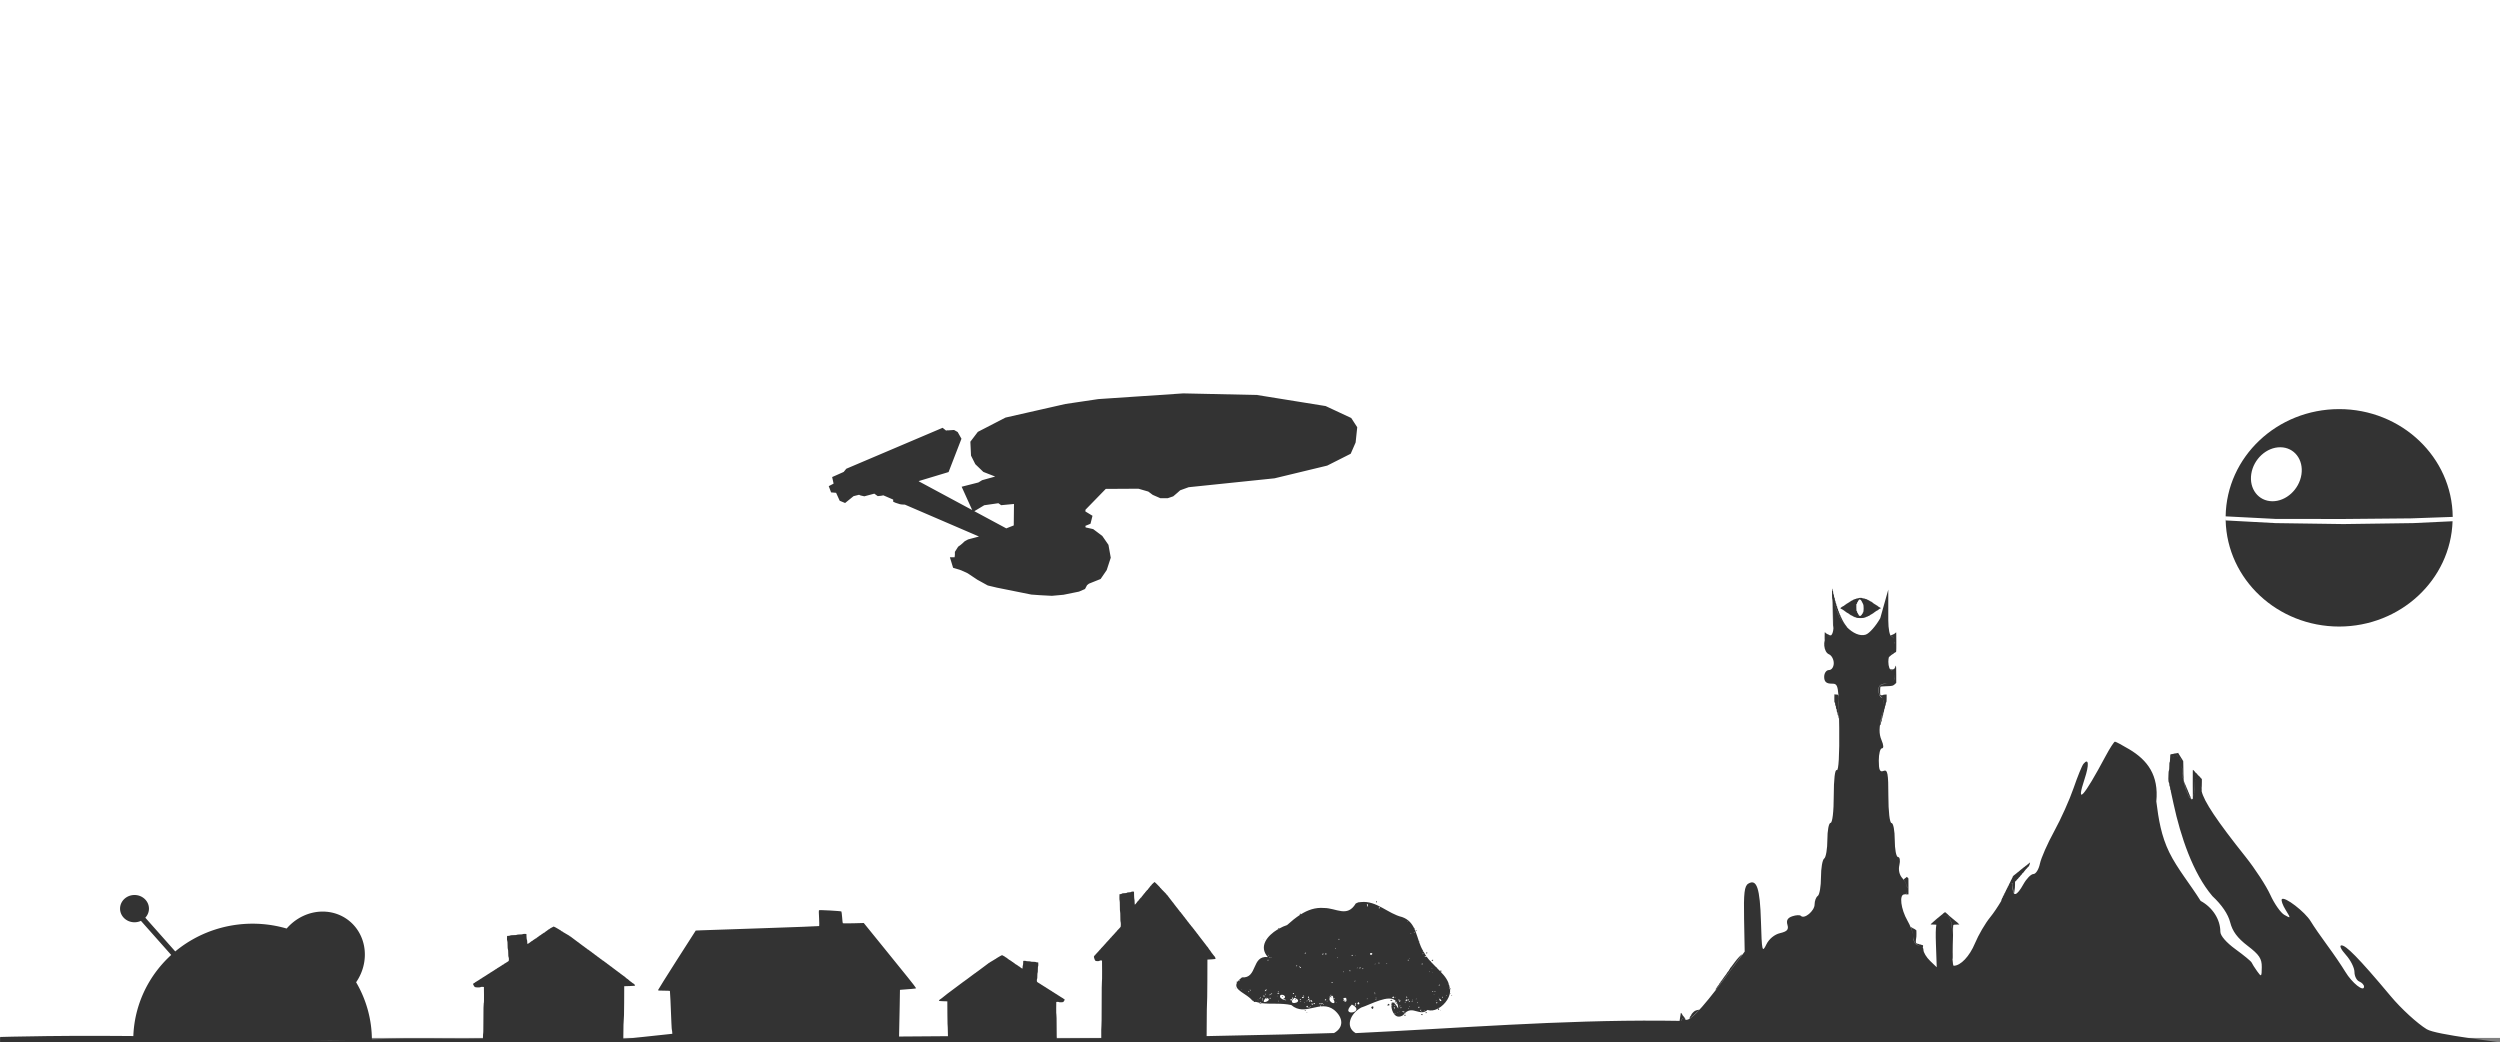 <?xml version="1.0" encoding="UTF-8" standalone="no"?>
<!-- Created with Inkscape (http://www.inkscape.org/) -->

<svg
   xmlns:dc="http://purl.org/dc/elements/1.1/"
   xmlns:cc="http://creativecommons.org/ns#"
   xmlns:rdf="http://www.w3.org/1999/02/22-rdf-syntax-ns#"
   xmlns:svg="http://www.w3.org/2000/svg"
   xmlns="http://www.w3.org/2000/svg"
   xmlns:sodipodi="http://sodipodi.sourceforge.net/DTD/sodipodi-0.dtd"
   xmlns:inkscape="http://www.inkscape.org/namespaces/inkscape"
   version="1.1"
   id="svg2"
   width="385.149"
   height="160.585"
   viewBox="0 0 385.149 160.585"
   sodipodi:docname="ostatni-blc.svg"
   inkscape:version="0.92.2 (5c3e80d, 2017-08-06)">
  <rect x="0" y="0" width="385.149" height="160.585" fill="#808080" stroke="none"/>
  <defs
     id="defs6" />
  <sodipodi:namedview
     pagecolor="#ffffff"
     bordercolor="#666666"
     borderopacity="1"
     objecttolerance="10"
     gridtolerance="10"
     guidetolerance="10"
     inkscape:pageopacity="0"
     inkscape:pageshadow="2"
     inkscape:window-width="1858"
     inkscape:window-height="1057"
     id="namedview4"
     showgrid="false"
     inkscape:zoom="1.4142136"
     inkscape:cx="307.66198"
     inkscape:cy="111.87588"
     inkscape:window-x="54"
     inkscape:window-y="-8"
     inkscape:window-maximized="1"
     inkscape:current-layer="layer2"
     showguides="true"
     inkscape:guide-bbox="true"
     fit-margin-top="0"
     fit-margin-left="0"
     fit-margin-right="0"
     fit-margin-bottom="0">
    <sodipodi:guide
       position="-632.153,-261.431"
       orientation="1,0"
       id="guide5284"
       inkscape:locked="false" />
    <sodipodi:guide
       position="-358.503,-167.386"
       orientation="1,0"
       id="guide5286"
       inkscape:locked="false" />
    <sodipodi:guide
       position="2.6260339e-05,-133.444"
       orientation="1,0"
       id="guide5288"
       inkscape:locked="false" />
    <sodipodi:guide
       position="-927.449,160.585"
       orientation="0,1"
       inkscape:locked="false"
       id="guide1611" />
    <sodipodi:guide
       position="-988.346,0.335"
       orientation="0,1"
       id="guide118"
       inkscape:locked="false" />
    <sodipodi:guide
       position="385.149,0.293"
       orientation="1,0"
       id="guide140"
       inkscape:locked="false" />
    <sodipodi:guide
       position="-986.701,0.335"
       orientation="1,0"
       id="guide1129"
       inkscape:locked="false" />
  </sodipodi:namedview>
  <g
     inkscape:groupmode="layer"
     id="layer2"
     inkscape:label="Layer 2"
     transform="translate(-1241.68,-125.204)">
    <rect
       style="fill:#ffffff;fill-opacity:1;stroke-width:0.999"
       id="rect1137"
       width="385.149"
       height="159.9"
       x="1241.68"
       y="125.204" />
    <path
       style="fill:#333333;fill-opacity:1;stroke-width:0.999"
       d="m 1626.826,125.954 v 160 z m -102.889,89.955 c -0.014,-0.136 -0.016,0.144 -0.016,0.621 10e-4,0.619 0.011,0.88 0.029,0.914 0.05,0.092 0.072,0.687 0.086,2.357 0.01,0.951 0.021,1.713 0.035,1.746 0.011,0.032 0.031,0.105 0.031,0.162 0.01,0.057 0.01,0.141 0.023,0.186 v 0 c 0.015,0.076 0.016,0.071 0.031,-0.059 0.018,-0.145 0.062,-2.288 0.062,-3.121 v -0.068 l -0.014,2.068 c -0.011,1.424 -0.13,2.124 -0.434,2.373 v 0 l -0.148,-0.025 c -0.089,-0.014 -0.159,-0.039 -0.174,-0.061 -0.013,-0.02 -0.063,-0.044 -0.109,-0.051 -0.046,-0.008 -0.099,-0.029 -0.119,-0.047 -0.019,-0.018 -0.06,-0.04 -0.094,-0.049 -0.033,-0.008 -0.06,-0.028 -0.06,-0.045 0,-0.017 -0.03,-0.038 -0.066,-0.045 -0.048,-0.01 -0.066,-0.027 -0.066,-0.061 0,-0.034 -0.015,-0.047 -0.051,-0.047 -0.032,0 -0.06,-0.021 -0.074,-0.053 -0.011,-0.039 -0.024,0.113 -0.025,0.596 v 0.646 l 0.051,-0.135 c 0.076,-0.195 0.17,-0.321 0.291,-0.404 -0.636,0.471 -0.528,2.349 0.324,2.697 0.406,0.166 0.738,0.781 0.738,1.365 0,0.596 -0.324,1.062 -0.738,1.062 -0.41,0 -0.738,0.465 -0.738,1.047 0,0.739 0.328,1.047 1.117,1.047 1.1,0 1.119,0.102 1.201,6.812 0.051,4.144 -0.098,6.697 -0.379,6.512 -0.274,-0.18 -0.463,1.413 -0.463,3.912 0,2.463 -0.205,4.217 -0.492,4.217 -0.271,0 -0.492,1.164 -0.492,2.586 0,1.422 -0.222,2.732 -0.492,2.91 -0.271,0.178 -0.492,1.472 -0.492,2.877 0,1.405 -0.222,2.701 -0.492,2.879 -0.271,0.178 -0.492,0.772 -0.492,1.32 0,0.991 -1.588,2.309 -2.111,1.752 -0.15,-0.16 -0.744,-0.133 -1.316,0.061 -0.732,0.247 -0.957,0.638 -0.756,1.311 0.221,0.739 -0.039,1.034 -1.141,1.291 -0.859,0.201 -1.7,0.897 -2.111,1.748 -0.635,1.313 -0.694,1.064 -0.826,-3.529 -0.148,-5.141 -0.642,-6.626 -1.947,-5.85 -0.603,0.358 -0.731,1.439 -0.654,5.459 l 0.094,5.012 -3.031,4.057 c -3.844,5.145 -5.768,7.087 -6.231,6.291 -0.149,-0.256 -0.348,-0.079 -0.535,0.33 -0.01,-9e-5 -0.016,9e-5 -0.023,0 0.099,-0.217 0.201,-0.374 0.279,-0.418 0.114,-0.065 0.156,-0.055 0.281,0.07 0.081,0.081 0.148,0.126 0.148,0.1 0,-0.059 -0.381,-0.587 -0.445,-0.617 -0.025,-0.012 -0.047,-0.05 -0.047,-0.084 0,-0.035 -0.051,-0.122 -0.115,-0.195 -0.115,-0.132 -0.117,-0.131 -0.152,0.117 -0.02,0.137 -0.066,0.427 -0.102,0.643 -0.02,0.121 -0.035,0.246 -0.055,0.383 -0.863,-0.009 -1.726,-0.025 -2.588,-0.031 -15.925,-0.116 -31.443,1.166 -47.322,1.916 -1.631,-0.948 -0.87,-2.98 0.852,-3.934 1.39,-0.439 4.357,-2.158 5.361,-0.992 -0.034,0.015 -0.07,0.032 -0.133,0.07 -0.213,0.36 0.082,0.11 0.17,-0.019 0.043,0.056 0.067,0.138 0.102,0.205 -0.016,-0.007 -0.041,0.01 -0.08,0.09 0.074,0.239 0.121,-0.028 0.084,-0.08 0.115,0.225 0.203,0.495 0.203,0.879 -0.091,-0.168 -0.174,-0.3 -0.254,-0.42 0.013,-0.02 9e-4,-0.026 -0.018,-0.029 -0.291,-0.434 -0.501,-0.556 -0.633,-0.494 -0.014,-0.006 -0.018,-0.017 -0.066,-0.006 -0.055,0.089 -0.051,0.122 -0.029,0.133 0,0 -0.014,0.007 -0.014,0.006 -0.037,0.097 -0.047,0.249 -0.037,0.408 0.024,0.822 0.626,2.188 1.801,1.422 0.085,-0.113 0.169,-0.209 0.252,-0.293 -0.011,-0.011 -0.01,-0.03 0.043,-0.066 0.018,0.005 0.01,0.009 0.019,0.014 1.219,-1.14 2.28,0.589 3.463,-0.467 0.498,0.178 1.029,0.076 1.527,-0.168 -0.01,-0.015 -0.013,-0.022 -0.023,-0.039 0.063,-0.027 0.111,-0.034 0.15,-0.029 1.092,-0.601 1.965,-1.929 1.791,-2.943 -0.053,-0.014 -0.095,-0.052 -0.053,-0.17 0.013,0.004 0.011,0.008 0.023,0.012 -7e-4,-0.003 0,-0.005 0,-0.008 -0.126,-1.088 -0.739,-1.861 -1.471,-2.604 0.07,0.07 0.359,0.056 0.119,-0.141 -0.108,0.045 -0.144,0.085 -0.144,0.115 -0.157,-0.159 -0.316,-0.329 -0.48,-0.488 0.042,-0.035 0.046,-0.075 -0.102,-0.102 -0.301,-0.29 -0.599,-0.592 -0.887,-0.91 0.038,0.011 0.163,-0.07 0.02,-0.068 -0.032,0.037 -0.033,0.052 -0.023,0.062 -0.201,-0.223 -0.401,-0.45 -0.58,-0.703 -0.093,0.045 -0.628,-0.067 -0.129,-0.115 0.047,0.022 0.064,0.035 0.088,0.051 -0.145,-0.211 -0.285,-0.424 -0.404,-0.662 -0.019,-0.027 -0.033,-0.059 -0.051,-0.086 -0.044,0.061 -0.128,0.112 -0.09,-0.049 0.035,-0.017 0.041,-0.005 0.059,-0.008 -0.272,-0.427 -0.474,-0.902 -0.642,-1.396 0.055,-0.043 0.095,-0.12 -0.025,-0.09 -0.176,-0.526 -0.338,-1.062 -0.537,-1.568 -0.042,0.006 -0.082,0.005 -0.119,-0.025 0.047,-0.034 0.052,-0.024 0.088,-0.047 -0.045,-0.111 -0.092,-0.223 -0.143,-0.33 -0.062,0.044 -0.095,0.038 -0.029,-0.068 -0.368,-0.753 -0.896,-1.393 -1.851,-1.73 -2.2,-0.516 -3.921,-2.559 -6.324,-2.311 l -0.441,0.045 -0.383,0.176 c -1.314,2.21 -2.989,0.692 -4.889,0.693 -1.355,-0.117 -2.521,0.318 -3.582,0.984 0.015,-0.023 0.015,-0.057 -0.022,-0.117 -0.325,0.057 -0.11,0.17 -0.012,0.137 -0.734,0.465 -1.419,1.035 -2.076,1.627 -0.396,0.119 -0.83,0.322 -1.258,0.562 0.078,-0.134 0.097,-0.256 -0.191,0.09 0,0.01 0.01,0.008 0.01,0.016 0.051,-0.031 0.103,-0.054 0.154,-0.082 -0.06,0.091 -0.137,0.169 -0.166,0.08 -1.595,0.959 -2.967,2.628 -1.514,4.262 -2.562,-0.283 -1.536,3.315 -3.984,3.129 -0.327,0.248 -0.544,0.47 -0.685,0.674 -0.015,-0.015 -0.021,-0.025 -0.043,-0.043 -0.2,0.075 -0.124,0.144 -0.031,0.168 -0.646,1.178 1.544,1.702 2.338,2.758 0.095,0.049 0.199,0.077 0.297,0.117 -0.29,0.115 0.104,0.15 0.234,0.094 0.192,0.063 0.389,0.111 0.592,0.148 0.029,-0.023 0.08,-0.049 0.16,-0.078 0.116,0.059 0.148,0.101 0.148,0.133 -0.101,-0.014 -0.198,-0.036 -0.297,-0.055 -0.158,0.125 0.309,0.164 0.309,0.057 0,0 -0.01,-9.5e-4 -0.01,-0.002 1.395,0.183 3,-0.053 4.59,0.293 2.139,1.847 4.439,-0.912 6.584,0.746 1.427,1.171 1.544,2.697 0,3.564 l -7.842,0.223 -11.789,0.25 0.01,-1.508 c 0.01,-2.154 0.026,-3.45 0.049,-3.535 0.023,-0.085 0.043,-1.351 0.053,-3.439 l 0.01,-3.305 0.621,-0.033 c 0.397,-0.02 0.627,-0.06 0.637,-0.105 0.015,-0.079 -0.168,-0.418 -0.221,-0.418 -0.019,0 -0.086,-0.084 -0.154,-0.195 -0.064,-0.105 -0.134,-0.197 -0.148,-0.197 -0.019,0 -0.106,-0.118 -0.189,-0.262 -0.087,-0.144 -0.169,-0.264 -0.188,-0.264 -0.019,0 -0.106,-0.118 -0.19,-0.262 -0.087,-0.144 -0.171,-0.26 -0.19,-0.26 -0.019,0 -0.088,-0.086 -0.156,-0.197 -0.064,-0.105 -0.132,-0.197 -0.15,-0.197 -0.015,0 -0.084,-0.091 -0.152,-0.195 -0.065,-0.111 -0.131,-0.197 -0.15,-0.197 -0.015,0 -0.084,-0.086 -0.152,-0.197 -0.064,-0.105 -0.131,-0.195 -0.15,-0.195 -0.015,0 -0.084,-0.084 -0.152,-0.195 -0.064,-0.105 -0.131,-0.197 -0.15,-0.197 -0.015,0 -0.084,-0.086 -0.152,-0.197 -0.064,-0.111 -0.131,-0.195 -0.15,-0.195 -0.015,0 -0.084,-0.092 -0.152,-0.197 -0.064,-0.111 -0.131,-0.197 -0.15,-0.197 -0.015,0 -0.084,-0.084 -0.152,-0.195 -0.064,-0.111 -0.131,-0.195 -0.15,-0.195 -0.015,0 -0.084,-0.086 -0.152,-0.197 -0.064,-0.105 -0.14,-0.197 -0.166,-0.197 -0.03,0 -0.055,-0.027 -0.055,-0.053 0,-0.033 -0.045,-0.098 -0.102,-0.15 -0.057,-0.052 -0.156,-0.169 -0.217,-0.268 -0.062,-0.105 -0.126,-0.184 -0.145,-0.184 -0.015,0 -0.082,-0.091 -0.15,-0.195 -0.064,-0.111 -0.131,-0.197 -0.15,-0.197 -0.015,0 -0.082,-0.092 -0.15,-0.197 -0.064,-0.111 -0.135,-0.195 -0.154,-0.195 -0.015,0 -0.082,-0.092 -0.15,-0.197 -0.064,-0.111 -0.133,-0.195 -0.152,-0.195 -0.015,0 -0.082,-0.086 -0.15,-0.197 -0.064,-0.105 -0.139,-0.195 -0.166,-0.195 -0.03,0 -0.055,-0.027 -0.055,-0.053 0,-0.033 -0.045,-0.098 -0.102,-0.15 -0.057,-0.052 -0.154,-0.171 -0.215,-0.27 -0.061,-0.105 -0.126,-0.184 -0.144,-0.184 -0.015,0 -0.082,-0.091 -0.15,-0.195 -0.064,-0.105 -0.133,-0.197 -0.152,-0.197 -0.015,0 -0.082,-0.091 -0.15,-0.195 -0.064,-0.111 -0.133,-0.197 -0.152,-0.197 -0.015,0 -0.084,-0.086 -0.152,-0.197 -0.064,-0.105 -0.131,-0.195 -0.15,-0.195 -0.015,0 -0.084,-0.084 -0.152,-0.195 -0.064,-0.105 -0.131,-0.197 -0.15,-0.197 -0.015,0 -0.084,-0.086 -0.152,-0.197 -0.064,-0.111 -0.14,-0.195 -0.166,-0.195 -0.03,0 -0.053,-0.027 -0.053,-0.053 0,-0.033 -0.079,-0.132 -0.178,-0.217 -0.102,-0.085 -0.204,-0.19 -0.231,-0.236 -0.026,-0.046 -0.114,-0.13 -0.19,-0.195 -0.076,-0.066 -0.175,-0.163 -0.213,-0.229 -0.042,-0.066 -0.099,-0.119 -0.125,-0.119 -0.026,0 -0.049,-0.025 -0.049,-0.051 0,-0.033 -0.079,-0.132 -0.178,-0.217 -0.102,-0.085 -0.204,-0.191 -0.227,-0.236 -0.026,-0.039 -0.144,-0.158 -0.258,-0.256 l -0.205,-0.174 -0.242,0.215 c -0.136,0.118 -0.246,0.245 -0.246,0.271 0,0.033 -0.022,0.059 -0.053,0.059 -0.026,0 -0.1,0.079 -0.16,0.184 -0.061,0.098 -0.158,0.217 -0.215,0.27 -0.057,0.052 -0.103,0.116 -0.103,0.148 0,0.026 -0.024,0.051 -0.051,0.051 -0.026,0 -0.083,0.052 -0.125,0.117 -0.038,0.059 -0.117,0.151 -0.174,0.203 -0.061,0.052 -0.105,0.12 -0.105,0.152 0,0.026 -0.023,0.053 -0.053,0.053 -0.026,0 -0.1,0.079 -0.16,0.184 -0.061,0.098 -0.158,0.217 -0.215,0.27 -0.056,0.052 -0.102,0.114 -0.102,0.146 0,0.026 -0.024,0.053 -0.051,0.053 -0.026,0 -0.083,0.054 -0.125,0.119 -0.038,0.059 -0.117,0.151 -0.174,0.203 -0.062,0.052 -0.105,0.118 -0.105,0.15 0,0.026 -0.027,0.053 -0.057,0.053 -0.026,0 -0.098,0.079 -0.162,0.184 -0.106,0.17 -0.318,0.404 -0.367,0.404 -0.011,0 -0.022,-0.169 -0.022,-0.379 0,-0.209 -0.014,-0.406 -0.037,-0.445 -0.019,-0.033 -0.037,-0.307 -0.047,-0.615 l -0.01,-0.557 -0.188,-0.019 c -0.102,-0.013 -0.206,0.012 -0.225,0.045 -0.023,0.039 -0.179,0.072 -0.35,0.072 -0.174,0 -0.327,0.034 -0.338,0.066 -0.011,0.039 -0.182,0.066 -0.375,0.066 -0.189,0 -0.364,0.026 -0.387,0.059 -0.019,0.039 -0.11,0.071 -0.205,0.084 l -0.17,0.019 -0.012,0.451 c -0.01,0.255 0.01,0.486 0.031,0.525 0.023,0.039 0.037,0.392 0.037,0.863 0,0.465 0.016,0.819 0.039,0.846 0.023,0.026 0.037,0.36 0.037,0.785 0,0.426 0.014,0.759 0.037,0.785 0.023,0.02 0.039,0.203 0.039,0.393 0,0.282 -0.015,0.367 -0.072,0.426 -0.042,0.033 -0.095,0.105 -0.125,0.145 -0.026,0.046 -0.129,0.155 -0.227,0.24 -0.102,0.085 -0.182,0.184 -0.182,0.217 0,0.026 -0.022,0.053 -0.049,0.053 -0.026,0 -0.087,0.059 -0.133,0.131 -0.045,0.072 -0.094,0.131 -0.113,0.131 -0.015,0 -0.066,0.054 -0.107,0.119 -0.038,0.059 -0.152,0.184 -0.25,0.27 -0.103,0.085 -0.182,0.18 -0.182,0.213 0,0.026 -0.024,0.053 -0.051,0.053 -0.027,0 -0.087,0.059 -0.133,0.131 -0.045,0.072 -0.094,0.133 -0.113,0.133 -0.014,0 -0.063,0.052 -0.105,0.117 -0.038,0.059 -0.152,0.184 -0.25,0.27 -0.103,0.085 -0.182,0.182 -0.182,0.215 0,0.026 -0.022,0.053 -0.049,0.053 -0.026,0 -0.087,0.059 -0.133,0.131 -0.045,0.072 -0.094,0.131 -0.113,0.131 -0.014,0 -0.063,0.052 -0.105,0.117 -0.038,0.059 -0.152,0.184 -0.25,0.27 -0.103,0.085 -0.182,0.182 -0.182,0.215 0,0.026 -0.022,0.053 -0.049,0.053 -0.027,0 -0.087,0.059 -0.133,0.131 -0.045,0.072 -0.094,0.133 -0.113,0.133 -0.015,0 -0.066,0.052 -0.107,0.117 -0.038,0.059 -0.15,0.182 -0.248,0.268 -0.102,0.085 -0.182,0.184 -0.182,0.217 0,0.026 -0.026,0.051 -0.053,0.051 -0.03,0 -0.083,0.053 -0.117,0.125 -0.061,0.118 -0.06,0.139 0.02,0.375 0.042,0.138 0.106,0.286 0.144,0.332 0.076,0.098 0.617,0.11 0.674,0.012 0.019,-0.033 0.112,-0.056 0.203,-0.043 l 0.166,0.018 0.012,1.598 c 0,1.021 10e-4,1.624 -0.027,1.67 -0.023,0.039 -0.039,1.231 -0.039,3.418 0,2.167 -0.014,3.372 -0.037,3.398 -0.025,0.033 -0.035,0.864 -0.025,1.869 l -6.822,0.047 c 0,-0.535 -0.012,-0.338 -0.012,0.287 -0.024,-0.016 -0.039,-0.631 -0.039,-1.924 0,-1.304 -0.016,-2.016 -0.039,-2.039 -0.029,-0.027 -0.029,-0.385 -0.029,-0.994 l 0.012,-0.955 0.172,-0.012 c 0.094,-0.008 0.191,0.008 0.211,0.027 0.059,0.058 0.617,0.051 0.695,-0.008 0.039,-0.027 0.105,-0.117 0.148,-0.199 0.082,-0.141 0.083,-0.15 0.022,-0.221 -0.035,-0.043 -0.09,-0.074 -0.121,-0.074 -0.027,0 -0.051,-0.016 -0.051,-0.031 0,-0.02 -0.082,-0.078 -0.188,-0.129 -0.102,-0.051 -0.219,-0.125 -0.258,-0.16 -0.043,-0.039 -0.094,-0.07 -0.109,-0.07 -0.02,0 -0.07,-0.035 -0.117,-0.078 -0.047,-0.043 -0.11,-0.078 -0.137,-0.078 -0.027,0 -0.053,-0.016 -0.053,-0.031 0,-0.02 -0.082,-0.078 -0.188,-0.129 -0.102,-0.051 -0.221,-0.125 -0.26,-0.16 -0.043,-0.039 -0.094,-0.072 -0.109,-0.072 -0.02,0 -0.07,-0.035 -0.117,-0.078 -0.047,-0.043 -0.11,-0.078 -0.137,-0.078 -0.027,0 -0.051,-0.014 -0.051,-0.029 0,-0.02 -0.082,-0.078 -0.188,-0.129 -0.102,-0.051 -0.219,-0.125 -0.258,-0.16 -0.043,-0.039 -0.094,-0.07 -0.109,-0.07 -0.019,0 -0.07,-0.035 -0.117,-0.078 -0.047,-0.043 -0.11,-0.078 -0.137,-0.078 -0.027,0 -0.053,-0.016 -0.053,-0.031 0,-0.02 -0.082,-0.078 -0.188,-0.129 -0.102,-0.051 -0.221,-0.125 -0.26,-0.16 -0.043,-0.039 -0.094,-0.07 -0.109,-0.07 -0.019,0 -0.07,-0.035 -0.117,-0.078 -0.047,-0.043 -0.11,-0.078 -0.137,-0.078 -0.027,0 -0.051,-0.014 -0.051,-0.029 0,-0.019 -0.082,-0.078 -0.188,-0.129 -0.102,-0.051 -0.207,-0.117 -0.234,-0.145 -0.031,-0.024 -0.086,-0.066 -0.129,-0.086 -0.059,-0.035 -0.074,-0.088 -0.074,-0.256 0,-0.113 0.016,-0.223 0.039,-0.234 0.024,-0.016 0.039,-0.213 0.039,-0.467 0,-0.254 0.016,-0.453 0.039,-0.469 0.024,-0.016 0.039,-0.229 0.039,-0.506 0,-0.281 0.016,-0.49 0.039,-0.514 0.021,-0.023 0.041,-0.16 0.031,-0.312 l -0.012,-0.27 -0.178,-0.012 c -0.098,-0.008 -0.19,-0.027 -0.209,-0.051 -0.024,-0.02 -0.205,-0.033 -0.4,-0.033 -0.199,0 -0.375,-0.018 -0.387,-0.041 -0.012,-0.02 -0.17,-0.039 -0.35,-0.039 -0.176,0 -0.339,-0.02 -0.363,-0.043 -0.019,-0.019 -0.125,-0.035 -0.231,-0.027 l -0.191,0.012 -0.012,0.332 c -0.01,0.184 -0.029,0.348 -0.049,0.367 -0.023,0.023 -0.037,0.141 -0.037,0.266 0,0.125 -0.013,0.225 -0.025,0.225 -0.051,0 -0.269,-0.139 -0.379,-0.24 -0.066,-0.062 -0.141,-0.109 -0.168,-0.109 -0.031,0 -0.059,-0.016 -0.059,-0.031 0,-0.02 -0.047,-0.059 -0.109,-0.09 -0.059,-0.031 -0.141,-0.086 -0.18,-0.121 -0.043,-0.039 -0.102,-0.07 -0.129,-0.07 -0.027,0 -0.051,-0.014 -0.051,-0.029 0,-0.02 -0.046,-0.059 -0.105,-0.09 -0.059,-0.031 -0.16,-0.102 -0.223,-0.16 -0.062,-0.062 -0.137,-0.109 -0.164,-0.109 -0.031,0 -0.055,-0.016 -0.055,-0.031 0,-0.02 -0.047,-0.059 -0.109,-0.09 -0.059,-0.031 -0.143,-0.086 -0.182,-0.121 -0.043,-0.039 -0.102,-0.07 -0.129,-0.07 -0.027,0 -0.051,-0.016 -0.051,-0.031 0,-0.02 -0.048,-0.059 -0.105,-0.09 -0.059,-0.031 -0.161,-0.102 -0.223,-0.16 -0.063,-0.062 -0.137,-0.109 -0.164,-0.109 -0.031,0 -0.055,-0.016 -0.055,-0.035 0,-0.016 -0.113,-0.09 -0.254,-0.16 l -0.25,-0.129 -0.219,0.105 c -0.117,0.059 -0.241,0.129 -0.268,0.152 -0.024,0.027 -0.129,0.09 -0.234,0.141 -0.102,0.051 -0.184,0.109 -0.184,0.129 0,0.015 -0.025,0.031 -0.053,0.031 -0.027,0 -0.086,0.031 -0.129,0.07 -0.039,0.039 -0.141,0.098 -0.219,0.137 -0.078,0.039 -0.168,0.09 -0.195,0.117 -0.027,0.027 -0.133,0.09 -0.238,0.141 -0.102,0.051 -0.184,0.109 -0.184,0.129 0,0.016 -0.025,0.029 -0.057,0.029 -0.027,0 -0.105,0.051 -0.172,0.117 -0.07,0.066 -0.142,0.117 -0.158,0.117 -0.019,0 -0.088,0.055 -0.154,0.117 -0.07,0.066 -0.142,0.117 -0.158,0.117 -0.019,0 -0.088,0.055 -0.154,0.117 -0.07,0.066 -0.142,0.117 -0.158,0.117 -0.019,0 -0.088,0.049 -0.154,0.115 -0.07,0.062 -0.142,0.117 -0.158,0.117 -0.019,0 -0.088,0.055 -0.154,0.117 -0.07,0.062 -0.142,0.117 -0.158,0.117 -0.019,0 -0.084,0.047 -0.146,0.109 -0.063,0.059 -0.166,0.131 -0.225,0.162 -0.059,0.031 -0.107,0.07 -0.107,0.09 0,0.016 -0.025,0.031 -0.057,0.031 -0.027,0 -0.105,0.055 -0.172,0.117 -0.07,0.066 -0.14,0.117 -0.156,0.117 -0.02,0 -0.09,0.051 -0.156,0.117 -0.07,0.062 -0.14,0.115 -0.156,0.115 -0.02,0 -0.09,0.051 -0.156,0.117 -0.07,0.062 -0.14,0.117 -0.156,0.117 -0.02,0 -0.09,0.051 -0.156,0.117 -0.07,0.062 -0.14,0.117 -0.156,0.117 -0.02,0 -0.088,0.047 -0.15,0.109 -0.063,0.059 -0.164,0.129 -0.223,0.16 -0.059,0.031 -0.105,0.07 -0.105,0.09 0,0.016 -0.023,0.031 -0.055,0.031 -0.027,0 -0.105,0.057 -0.172,0.119 -0.07,0.066 -0.14,0.117 -0.156,0.117 -0.02,0 -0.09,0.049 -0.156,0.115 -0.07,0.066 -0.14,0.117 -0.156,0.117 -0.02,0 -0.09,0.051 -0.156,0.117 -0.07,0.062 -0.14,0.117 -0.156,0.117 -0.02,0 -0.09,0.051 -0.156,0.117 -0.07,0.066 -0.14,0.117 -0.156,0.117 -0.02,0 -0.092,0.055 -0.158,0.117 -0.07,0.066 -0.14,0.117 -0.156,0.117 -0.019,0 -0.09,0.055 -0.156,0.117 -0.07,0.066 -0.14,0.117 -0.156,0.117 -0.02,0 -0.09,0.051 -0.156,0.117 -0.07,0.062 -0.14,0.115 -0.156,0.115 -0.019,0 -0.09,0.055 -0.156,0.117 -0.07,0.066 -0.14,0.119 -0.16,0.119 -0.02,0 -0.105,0.07 -0.195,0.156 -0.086,0.086 -0.175,0.156 -0.195,0.156 -0.02,0 -0.107,0.07 -0.197,0.156 -0.086,0.086 -0.175,0.156 -0.195,0.156 -0.016,0 -0.086,0.055 -0.152,0.117 -0.07,0.066 -0.14,0.117 -0.16,0.117 -0.055,0 -0.243,0.201 -0.227,0.248 0.01,0.027 0.246,0.051 0.656,0.062 l 0.642,0.019 0.01,1.973 c 0.01,1.246 0.029,2 0.053,2.051 0.015,0.032 0.023,0.778 0.033,1.342 l -7.533,0.055 c 0.025,-1.443 0.064,-3.215 0.096,-4.627 l 0.043,-2.564 0.637,-0.051 c 0.349,-0.025 0.899,-0.07 1.228,-0.096 0.33,-0.025 0.608,-0.07 0.621,-0.107 0.013,-0.032 -0.571,-0.791 -1.287,-1.678 -0.716,-0.886 -2.536,-3.133 -4.039,-4.994 l -2.736,-3.373 -1.592,0.043 c -1.065,0.025 -1.614,0.021 -1.639,-0.018 -0.025,-0.038 -0.07,-0.45 -0.102,-0.912 -0.038,-0.462 -0.088,-0.861 -0.113,-0.887 -0.076,-0.076 -3.379,-0.261 -3.449,-0.191 -0.038,0.038 -0.036,0.507 0.012,1.223 0.032,0.639 0.039,1.183 0.014,1.215 -0.025,0.025 -3.913,0.172 -8.637,0.33 -4.723,0.152 -8.99,0.297 -9.484,0.322 l -0.894,0.039 -2.902,4.531 c -1.591,2.494 -2.894,4.578 -2.904,4.635 -0.01,0.082 0.121,0.096 0.894,0.096 0.488,0 0.913,0.02 0.932,0.039 0.025,0.019 0.127,2.241 0.229,4.938 0.063,1.578 0.096,0.756 0.144,1.666 l -7.551,0.807 v -0.227 c 0.01,-1.657 0.036,-2.655 0.066,-2.721 0.03,-0.066 0.053,-1.038 0.062,-2.645 l 0.01,-2.545 0.828,-0.023 c 0.53,-0.015 0.838,-0.047 0.848,-0.082 0.02,-0.06 -0.222,-0.322 -0.293,-0.322 -0.025,0 -0.116,-0.065 -0.207,-0.15 -0.086,-0.081 -0.177,-0.15 -0.197,-0.15 -0.025,0 -0.141,-0.09 -0.252,-0.201 -0.116,-0.111 -0.227,-0.203 -0.252,-0.203 -0.025,0 -0.141,-0.09 -0.252,-0.201 -0.116,-0.111 -0.227,-0.201 -0.252,-0.201 -0.025,0 -0.116,-0.067 -0.207,-0.152 -0.086,-0.081 -0.176,-0.148 -0.201,-0.148 -0.02,0 -0.112,-0.072 -0.203,-0.152 -0.086,-0.086 -0.176,-0.15 -0.201,-0.15 -0.02,0 -0.108,-0.067 -0.199,-0.152 -0.086,-0.081 -0.18,-0.15 -0.205,-0.15 -0.02,0 -0.108,-0.067 -0.199,-0.152 -0.086,-0.081 -0.178,-0.15 -0.203,-0.15 -0.02,0 -0.11,-0.067 -0.201,-0.152 -0.086,-0.086 -0.178,-0.148 -0.203,-0.148 -0.02,0 -0.11,-0.072 -0.201,-0.152 -0.086,-0.086 -0.178,-0.15 -0.203,-0.15 -0.02,0 -0.11,-0.067 -0.201,-0.152 -0.086,-0.086 -0.176,-0.15 -0.201,-0.15 -0.02,0 -0.112,-0.067 -0.203,-0.152 -0.086,-0.081 -0.186,-0.15 -0.221,-0.15 -0.04,0 -0.066,-0.021 -0.066,-0.041 0,-0.025 -0.063,-0.075 -0.139,-0.115 -0.076,-0.04 -0.206,-0.13 -0.287,-0.205 -0.081,-0.081 -0.166,-0.143 -0.191,-0.143 -0.02,0 -0.112,-0.07 -0.203,-0.15 -0.086,-0.086 -0.176,-0.152 -0.201,-0.152 -0.02,0 -0.112,-0.07 -0.203,-0.15 -0.086,-0.086 -0.176,-0.152 -0.201,-0.152 -0.02,0 -0.108,-0.07 -0.199,-0.15 -0.086,-0.086 -0.18,-0.152 -0.205,-0.152 -0.02,1e-5 -0.108,-0.063 -0.199,-0.148 -0.086,-0.081 -0.19,-0.152 -0.225,-0.152 -0.04,0 -0.068,-0.019 -0.068,-0.039 0,-0.025 -0.059,-0.077 -0.135,-0.117 -0.076,-0.04 -0.208,-0.131 -0.289,-0.207 -0.081,-0.081 -0.166,-0.141 -0.191,-0.141 -0.02,0 -0.11,-0.07 -0.201,-0.15 -0.086,-0.081 -0.176,-0.152 -0.201,-0.152 -0.02,0 -0.112,-0.07 -0.203,-0.15 -0.086,-0.086 -0.176,-0.15 -0.201,-0.15 -0.02,0 -0.11,-0.065 -0.201,-0.15 -0.086,-0.081 -0.178,-0.152 -0.203,-0.152 -0.02,0 -0.11,-0.065 -0.201,-0.15 -0.086,-0.081 -0.176,-0.152 -0.201,-0.152 -0.02,0 -0.112,-0.065 -0.203,-0.15 -0.086,-0.086 -0.186,-0.152 -0.221,-0.152 -0.04,0 -0.072,-0.021 -0.072,-0.041 0,-0.025 -0.105,-0.101 -0.236,-0.166 -0.136,-0.066 -0.274,-0.144 -0.309,-0.18 -0.035,-0.035 -0.151,-0.1 -0.252,-0.15 -0.101,-0.05 -0.231,-0.127 -0.281,-0.178 -0.055,-0.05 -0.133,-0.09 -0.168,-0.09 -0.034,0 -0.064,-0.021 -0.064,-0.041 0,-0.025 -0.107,-0.101 -0.238,-0.166 -0.136,-0.066 -0.273,-0.146 -0.303,-0.182 -0.035,-0.03 -0.19,-0.122 -0.342,-0.197 l -0.283,-0.135 -0.322,0.166 c -0.181,0.091 -0.328,0.187 -0.328,0.207 0,0.025 -0.028,0.045 -0.068,0.045 -0.035,0 -0.132,0.06 -0.213,0.141 -0.081,0.076 -0.211,0.167 -0.287,0.207 -0.076,0.04 -0.137,0.092 -0.137,0.117 0,0.02 -0.026,0.039 -0.062,0.039 -0.035,0 -0.113,0.041 -0.168,0.092 -0.051,0.045 -0.154,0.116 -0.231,0.156 -0.081,0.04 -0.142,0.09 -0.142,0.115 0,0.02 -0.03,0.039 -0.07,0.039 -0.035,0 -0.13,0.06 -0.211,0.141 -0.081,0.076 -0.213,0.167 -0.289,0.207 -0.076,0.04 -0.135,0.09 -0.135,0.115 0,0.02 -0.033,0.041 -0.068,0.041 -0.035,0 -0.111,0.041 -0.166,0.092 -0.05,0.045 -0.156,0.116 -0.232,0.156 -0.081,0.04 -0.141,0.09 -0.141,0.115 0,0.02 -0.03,0.041 -0.07,0.041 -0.035,0 -0.131,0.06 -0.217,0.141 -0.141,0.131 -0.422,0.311 -0.488,0.311 -0.015,0 -0.029,-0.13 -0.029,-0.291 0,-0.161 -0.023,-0.312 -0.053,-0.342 -0.025,-0.025 -0.05,-0.238 -0.061,-0.475 l -0.014,-0.428 -0.248,-0.014 c -0.136,-0.01 -0.272,0.01 -0.297,0.035 -0.03,0.03 -0.242,0.053 -0.469,0.053 -0.232,0 -0.434,0.026 -0.449,0.051 -0.015,0.03 -0.243,0.051 -0.5,0.051 -0.252,0 -0.486,0.02 -0.516,0.045 -0.025,0.03 -0.145,0.056 -0.272,0.066 l -0.227,0.014 -0.016,0.35 c -0.01,0.196 0.01,0.372 0.039,0.402 0.03,0.03 0.051,0.301 0.051,0.664 0,0.358 0.021,0.63 0.051,0.65 0.03,0.02 0.051,0.276 0.051,0.604 0,0.327 0.02,0.585 0.051,0.605 0.03,0.015 0.051,0.155 0.051,0.301 0,0.217 -0.02,0.283 -0.096,0.328 -0.055,0.025 -0.128,0.081 -0.168,0.111 -0.035,0.035 -0.172,0.122 -0.303,0.188 -0.136,0.066 -0.242,0.141 -0.242,0.166 0,0.02 -0.03,0.041 -0.064,0.041 -0.035,0 -0.117,0.044 -0.178,0.1 -0.061,0.055 -0.125,0.102 -0.15,0.102 -0.02,0 -0.085,0.037 -0.141,0.088 -0.05,0.045 -0.203,0.142 -0.334,0.207 -0.136,0.066 -0.242,0.143 -0.242,0.168 0,0.02 -0.025,0.039 -0.061,0.039 -0.035,0 -0.117,0.046 -0.178,0.102 -0.061,0.055 -0.125,0.102 -0.15,0.102 -0.02,0 -0.087,0.039 -0.143,0.09 -0.05,0.045 -0.201,0.142 -0.332,0.207 -0.136,0.066 -0.242,0.141 -0.242,0.166 0,0.02 -0.03,0.041 -0.064,0.041 -0.035,0 -0.115,0.044 -0.176,0.1 -0.061,0.055 -0.127,0.1 -0.152,0.1 -0.02,0 -0.085,0.041 -0.141,0.092 -0.051,0.045 -0.201,0.142 -0.332,0.207 -0.136,0.066 -0.242,0.141 -0.242,0.166 0,0.02 -0.032,0.041 -0.066,0.041 -0.035,0 -0.115,0.044 -0.176,0.1 -0.061,0.055 -0.127,0.102 -0.152,0.102 -0.02,0 -0.085,0.04 -0.141,0.09 -0.051,0.045 -0.203,0.142 -0.334,0.207 -0.136,0.066 -0.242,0.141 -0.242,0.166 0,0.02 -0.029,0.039 -0.064,0.039 -0.04,0 -0.111,0.04 -0.156,0.096 -0.081,0.091 -0.081,0.108 0.025,0.289 0.056,0.106 0.141,0.221 0.191,0.256 0.101,0.076 0.821,0.085 0.896,0.01 0.025,-0.025 0.152,-0.045 0.273,-0.035 l 0.223,0.016 0.014,1.229 c 0.01,0.786 -2e-4,1.25 -0.039,1.285 -0.03,0.03 -0.051,0.948 -0.051,2.631 0,1.667 -0.021,2.07 -0.051,2.09 -0.015,0.009 -0.015,0.431 -0.025,0.707 -3.461,0.09 -7.466,-0.03 -11.695,-0.004 -3.782,0.023 -7.759,0.277 -11.848,0.26 -8.66,-0.037 -17.653,-0.422 -25.652,-0.57 -14.197,-0.263 -25.181,0.074 -25.181,0.074 v 1.062 l 258.154,-0.043 -0.01,0.037 7.945,-0.01 c 4.732,-0.007 5.896,-0.015 5.643,-0.027 h 7.668 c 8.678,0.033 20.56,0.041 38.037,0.041 13.64,0 25.227,-0.018 35.463,-0.041 h 10.449 c -0.419,-0.004 -0.839,-0.213 -1.258,-0.218 9.224,-0.032 23,0.114 23,0.059 0,-0.123 -9.794,-1.168 -11.246,-2.051 -1.452,-0.883 -3.942,-3.164 -5.535,-5.07 -5.122,-6.129 -6.934,-7.852 -7.598,-7.852 -0.377,0 -0.097,0.614 0.672,1.467 0.727,0.807 1.322,1.992 1.322,2.633 0,0.641 0.333,1.301 0.738,1.467 0.406,0.166 0.738,0.52 0.738,0.787 0,0.908 -1.843,-0.551 -2.887,-2.285 -0.568,-0.943 -1.816,-2.773 -2.773,-4.068 -0.958,-1.295 -2.107,-2.962 -2.553,-3.703 -0.879,-1.464 -4.017,-3.874 -4.447,-3.416 -0.146,0.156 0.113,0.897 0.574,1.646 0.824,1.337 0.82,1.352 -0.189,0.777 -0.566,-0.322 -1.54,-1.711 -2.164,-3.086 -0.624,-1.375 -2.345,-4.02 -3.826,-5.877 -4.37,-5.478 -6.423,-8.551 -6.76,-10.123 0.013,0.021 0.02,-0.085 0.02,-0.463 0,-0.293 0.01,-0.708 0.021,-0.924 0.014,-0.216 0.014,-0.404 0,-0.416 0,-0.012 -0.018,-0.04 -0.018,-0.062 0,-0.026 -0.015,-0.043 -0.043,-0.043 -0.026,0 -0.05,-0.021 -0.064,-0.055 -0.012,-0.031 -0.038,-0.063 -0.062,-0.07 -0.025,-0.008 -0.054,-0.044 -0.068,-0.08 -0.014,-0.036 -0.048,-0.077 -0.078,-0.092 -0.029,-0.014 -0.055,-0.04 -0.055,-0.059 0,-0.018 -0.02,-0.037 -0.047,-0.041 -0.028,-0.004 -0.056,-0.03 -0.07,-0.059 -0.011,-0.029 -0.04,-0.053 -0.059,-0.053 -0.02,0 -0.046,-0.03 -0.061,-0.066 -0.015,-0.036 -0.051,-0.079 -0.08,-0.096 -0.029,-0.017 -0.053,-0.05 -0.053,-0.072 0,-0.025 -0.02,-0.043 -0.049,-0.047 -0.028,-0.004 -0.056,-0.032 -0.07,-0.061 -0.012,-0.029 -0.039,-0.051 -0.061,-0.051 -0.021,0 -0.039,-0.019 -0.053,-0.041 -0.01,-0.022 -0.047,-0.074 -0.086,-0.113 -0.041,-0.04 -0.072,-0.082 -0.072,-0.094 0,-0.013 -0.024,-0.034 -0.055,-0.049 -0.029,-0.014 -0.053,-0.043 -0.053,-0.062 0,-0.019 -0.018,-0.035 -0.041,-0.035 -0.022,0 -0.054,-0.022 -0.074,-0.051 -0.035,-0.047 -0.034,0.143 -0.035,2.158 0,1.212 -2e-4,2.203 0.014,2.219 0.022,0.014 0.059,-0.063 0.1,-0.193 -0.071,0.203 -0.154,0.35 -0.246,0.35 -0.588,0 -1.524,-2.921 -1.524,-4.758 0,-0.139 -0.016,-0.276 -0.029,-0.412 0.016,0.153 0.038,0.286 0.045,0.469 0.025,0.714 0.103,1.284 0.283,2.061 0.226,0.976 0.55,1.855 0.856,2.314 0.097,0.146 0.23,0.285 0.272,0.285 0.031,0 0.013,-0.069 -0.025,-0.098 -0.056,-0.043 -0.09,-0.12 -0.09,-0.207 0,-0.049 -0.019,-0.096 -0.055,-0.137 -0.034,-0.037 -0.068,-0.1 -0.068,-0.156 -0.01,-0.057 -0.034,-0.115 -0.064,-0.146 -0.033,-0.034 -0.051,-0.077 -0.051,-0.127 0,-0.051 -0.021,-0.101 -0.064,-0.154 -0.046,-0.056 -0.066,-0.103 -0.066,-0.162 0,-0.059 -0.015,-0.099 -0.055,-0.139 -0.036,-0.037 -0.054,-0.089 -0.068,-0.156 -0.01,-0.067 -0.029,-0.115 -0.062,-0.143 -0.034,-0.028 -0.052,-0.077 -0.066,-0.15 -0.01,-0.07 -0.034,-0.128 -0.068,-0.16 -0.036,-0.035 -0.051,-0.078 -0.051,-0.135 0,-0.06 -0.018,-0.101 -0.064,-0.154 -0.047,-0.053 -0.066,-0.095 -0.066,-0.154 0,-0.057 -0.016,-0.102 -0.055,-0.145 -0.036,-0.04 -0.054,-0.097 -0.068,-0.162 -0.01,-0.056 -0.024,-0.134 -0.039,-0.172 -0.034,-0.078 -0.078,-1.452 -0.078,-2.385 0,-0.591 -0.01,-0.671 -0.066,-0.691 -0.024,-0.008 -0.051,-0.051 -0.066,-0.104 -0.014,-0.05 -0.04,-0.092 -0.055,-0.092 -0.035,0 -0.074,-0.073 -0.074,-0.135 0,-0.024 -0.024,-0.054 -0.053,-0.068 -0.035,-0.017 -0.052,-0.052 -0.066,-0.104 -0.01,-0.048 -0.034,-0.086 -0.062,-0.1 -0.029,-0.013 -0.052,-0.054 -0.066,-0.104 -0.012,-0.049 -0.038,-0.092 -0.066,-0.105 -0.025,-0.012 -0.053,-0.046 -0.053,-0.078 0,-0.032 -0.037,-0.087 -0.072,-0.121 -0.039,-0.037 -0.062,-0.085 -0.062,-0.121 0,-0.07 -10e-4,-0.07 -0.105,-0.021 -0.047,0.022 -0.18,0.044 -0.322,0.055 -0.159,0.011 -0.26,0.031 -0.293,0.055 -0.032,0.022 -0.131,0.042 -0.258,0.053 -0.141,0.011 -0.217,0.028 -0.242,0.053 -0.029,0.031 -0.035,0.114 -0.049,0.508 -0.015,0.492 -0.039,0.675 -0.092,0.721 -0.018,0.022 -0.031,0.109 -0.031,0.424 0,0.467 -0.029,0.788 -0.08,0.869 -0.03,0.048 -0.041,0.155 -0.055,0.625 0,0.312 -0.017,0.577 -0.018,0.59 0,0.013 -3e-4,0.132 0.014,0.266 0.012,0.207 0.023,0.256 0.07,0.332 0.048,0.075 0.052,0.121 0.066,0.299 0.01,0.17 0.019,0.219 0.051,0.248 0.047,0.041 0.084,0.225 0.084,0.41 0,0.086 0.01,0.128 0.031,0.137 0.046,0.019 0.047,0.071 0.078,0.305 0.168,0.703 0.286,1.273 0.414,1.9 1.077,4.965 2.96,10.641 5.981,14.193 1.454,1.357 2.417,2.777 2.736,4.037 0.353,1.391 1.119,2.419 2.689,3.619 1.795,1.371 2.194,1.971 2.18,3.289 -0.015,1.512 -0.058,1.552 -0.719,0.623 -0.388,-0.544 -0.768,-1.146 -0.846,-1.338 -0.078,-0.192 -1.193,-1.113 -2.479,-2.045 -1.412,-1.024 -2.338,-2.089 -2.338,-2.691 0,-1.895 -1.185,-3.752 -3.039,-4.758 -1.53,-2.466 -3.595,-4.957 -4.832,-7.484 -1.239,-2.531 -1.65,-5.099 -1.993,-7.84 0.39,-4.029 -1.345,-6.347 -4.16,-8.029 -1.083,-0.647 -2.08,-1.177 -2.215,-1.18 -0.135,-0.003 -0.779,0.994 -1.432,2.215 -3.422,6.406 -4.635,7.726 -3.242,3.527 0.729,-2.197 0.644,-3.304 -0.178,-2.318 -0.224,0.269 -0.906,1.942 -1.516,3.721 -0.609,1.778 -1.952,4.771 -2.984,6.65 -1.033,1.88 -2.026,4.135 -2.207,5.01 -0.181,0.875 -0.631,1.59 -1,1.59 -0.369,0 -1.063,0.707 -1.543,1.57 -1.037,1.868 -1.635,2.009 -1.666,0.393 -0.01,-0.452 -0.063,-0.639 -0.205,-0.535 0.033,-0.032 0.064,-0.059 0.086,-0.059 0.092,0 0.133,0.168 0.16,0.643 0.025,0.444 0.078,0.753 0.16,0.912 0.028,0.055 0.041,0.019 0.076,-0.213 0.075,-0.501 0.1,-0.765 0.1,-1.15 v -0.379 l 0.137,-0.121 c 0.075,-0.066 0.139,-0.142 0.139,-0.168 0,-0.026 0.015,-0.047 0.033,-0.047 0.035,0 0.213,-0.177 0.213,-0.213 0,-0.034 0.175,-0.213 0.209,-0.213 0.014,0 0.035,-0.035 0.049,-0.08 0.012,-0.045 0.041,-0.082 0.066,-0.082 0.026,0 0.045,-0.024 0.045,-0.053 0,-0.029 0.029,-0.059 0.062,-0.068 0.034,-0.009 0.062,-0.037 0.062,-0.06 0,-0.024 0.024,-0.064 0.055,-0.088 0.031,-0.024 0.062,-0.068 0.076,-0.1 0.012,-0.032 0.041,-0.057 0.068,-0.057 0.024,0 0.046,-0.018 0.047,-0.041 4e-4,-0.022 0.083,-0.128 0.184,-0.234 0.101,-0.106 0.187,-0.219 0.201,-0.252 0.01,-0.033 0.031,-0.06 0.047,-0.06 0.031,0 0.139,-0.118 0.272,-0.293 0.042,-0.055 0.092,-0.1 0.115,-0.1 0.022,0 0.041,-0.024 0.041,-0.051 0,-0.027 0.025,-0.076 0.057,-0.109 0.031,-0.034 0.066,-0.133 0.08,-0.221 0.012,-0.088 0.037,-0.179 0.053,-0.201 0.023,-0.029 0.018,-0.041 -0.016,-0.041 -0.025,0 -0.049,0.024 -0.062,0.051 -0.011,0.027 -0.039,0.049 -0.062,0.049 -0.024,0 -0.049,0.022 -0.062,0.049 -0.011,0.027 -0.039,0.049 -0.062,0.049 -0.024,0 -0.046,0.022 -0.061,0.049 -0.011,0.027 -0.038,0.049 -0.062,0.049 -0.024,0 -0.048,0.022 -0.062,0.049 -0.011,0.027 -0.037,0.051 -0.061,0.051 -0.024,0 -0.048,0.022 -0.062,0.049 -0.011,0.027 -0.039,0.049 -0.066,0.049 -0.027,0 -0.047,0.015 -0.047,0.033 0,0.018 -0.036,0.047 -0.078,0.064 -0.042,0.017 -0.076,0.046 -0.076,0.065 0,0.018 -0.02,0.033 -0.047,0.033 -0.027,0 -0.052,0.022 -0.066,0.049 -0.011,0.027 -0.039,0.049 -0.062,0.049 -0.024,0 -0.047,0.024 -0.061,0.051 -0.011,0.027 -0.039,0.049 -0.062,0.049 -0.024,0 -0.049,0.022 -0.062,0.049 -0.011,0.027 -0.039,0.049 -0.062,0.049 -0.024,0 -0.046,0.022 -0.061,0.049 -0.01,0.027 -0.035,0.049 -0.055,0.049 -0.019,0 -0.055,0.027 -0.082,0.059 -0.027,0.032 -0.079,0.079 -0.117,0.105 -0.127,0.091 -0.194,0.147 -0.244,0.205 -0.028,0.032 -0.06,0.057 -0.074,0.057 -0.028,0 -0.095,0.054 -0.17,0.139 -0.027,0.032 -0.066,0.059 -0.086,0.059 -0.02,0 -0.041,0.022 -0.055,0.049 -0.011,0.027 -0.038,0.049 -0.062,0.049 -0.024,0 -0.048,0.022 -0.062,0.049 -0.011,0.027 -0.037,0.049 -0.061,0.049 -0.024,0 -0.049,0.022 -0.062,0.049 -0.01,0.027 -0.037,0.049 -0.061,0.049 -0.024,0 -0.058,0.037 -0.078,0.082 -0.02,0.045 -0.05,0.082 -0.066,0.082 -0.018,0 -0.031,0.036 -0.031,0.08 0,0.044 -0.029,0.106 -0.061,0.139 -0.032,0.032 -0.064,0.105 -0.078,0.162 -0.013,0.057 -0.042,0.113 -0.066,0.123 -0.025,0.01 -0.043,0.046 -0.043,0.08 0,0.034 -0.027,0.098 -0.061,0.143 -0.034,0.044 -0.068,0.12 -0.082,0.17 -0.01,0.05 -0.039,0.097 -0.059,0.105 -0.02,0.009 -0.041,0.057 -0.055,0.107 -0.011,0.051 -0.039,0.116 -0.066,0.145 -0.027,0.028 -0.052,0.095 -0.066,0.15 -0.011,0.055 -0.036,0.1 -0.059,0.1 -0.024,0 -0.048,0.052 -0.062,0.113 -0.011,0.062 -0.046,0.137 -0.078,0.168 -0.032,0.031 -0.059,0.087 -0.059,0.125 0,0.038 -0.028,0.087 -0.062,0.109 -0.035,0.023 -0.062,0.077 -0.062,0.123 0,0.045 -0.026,0.108 -0.06,0.139 -0.034,0.031 -0.062,0.088 -0.062,0.129 0,0.04 -0.029,0.088 -0.062,0.107 -0.041,0.023 -0.062,0.069 -0.062,0.131 0,0.062 -0.021,0.108 -0.061,0.131 -0.037,0.02 -0.062,0.068 -0.062,0.115 0,0.045 -0.026,0.1 -0.061,0.123 -0.038,0.025 -0.062,0.074 -0.062,0.129 0,0.055 -0.024,0.106 -0.062,0.131 -0.038,0.025 -0.062,0.076 -0.062,0.131 0,0.055 -0.023,0.106 -0.061,0.131 -0.034,0.022 -0.062,0.074 -0.062,0.115 h 0.023 c 0,0.035 0.01,0.057 0.012,0.065 -0.552,0.93 -1.211,1.915 -1.726,2.545 -0.758,0.925 -1.813,2.73 -2.346,4.012 -0.837,2.013 -2.211,3.465 -3.277,3.465 -0.172,0 -0.259,-1.538 -0.195,-3.418 0.015,-0.438 0.019,-0.835 0.016,-1.203 0.01,0.406 0.017,0.709 0.01,1.396 -0.018,0.917 -0.015,1.873 0,2.125 h 0.016 c 0.02,0.334 0.035,-0.293 0.035,-2.324 0.01,-2.779 0.01,-2.784 0.072,-2.846 0.055,-0.053 0.125,-0.065 0.488,-0.074 l 0.422,-0.01 -0.084,-0.096 c -0.046,-0.053 -0.099,-0.096 -0.117,-0.096 -0.019,0 -0.035,-0.022 -0.035,-0.049 0,-0.027 -0.02,-0.049 -0.047,-0.049 -0.027,0 -0.051,-0.022 -0.064,-0.049 -0.011,-0.027 -0.038,-0.049 -0.062,-0.049 -0.024,0 -0.049,-0.024 -0.062,-0.051 -0.01,-0.027 -0.035,-0.049 -0.055,-0.049 -0.021,0 -0.057,-0.025 -0.084,-0.057 -0.027,-0.032 -0.08,-0.079 -0.119,-0.105 -0.039,-0.027 -0.094,-0.076 -0.121,-0.107 -0.027,-0.032 -0.064,-0.057 -0.084,-0.057 -0.02,0 -0.041,-0.022 -0.055,-0.049 -0.011,-0.027 -0.039,-0.051 -0.062,-0.051 -0.024,0 -0.047,-0.022 -0.061,-0.049 -0.01,-0.027 -0.038,-0.049 -0.064,-0.049 -0.026,0 -0.047,-0.022 -0.047,-0.049 0,-0.027 -0.02,-0.049 -0.047,-0.049 -0.027,0 -0.052,-0.022 -0.066,-0.049 -0.01,-0.027 -0.035,-0.049 -0.055,-0.049 -0.02,0 -0.058,-0.027 -0.086,-0.059 -0.027,-0.032 -0.116,-0.116 -0.197,-0.188 -0.081,-0.072 -0.166,-0.156 -0.193,-0.188 -0.026,-0.032 -0.065,-0.059 -0.086,-0.059 -0.02,0 -0.039,-0.022 -0.039,-0.049 0,-0.028 -0.026,-0.049 -0.061,-0.049 -0.034,0 -0.062,-0.022 -0.062,-0.049 0,-0.093 -0.139,-0.05 -0.324,0.104 -0.102,0.084 -0.195,0.173 -0.209,0.197 -0.013,0.024 -0.041,0.043 -0.065,0.043 -0.022,0 -0.045,0.022 -0.059,0.049 -0.011,0.027 -0.039,0.049 -0.062,0.049 -0.024,0 -0.049,0.022 -0.062,0.049 -0.01,0.027 -0.035,0.049 -0.062,0.049 -0.027,0 -0.047,0.022 -0.047,0.049 0,0.027 -0.029,0.049 -0.062,0.049 -0.034,0 -0.062,0.024 -0.062,0.051 0,0.027 -0.027,0.049 -0.062,0.049 -0.034,0 -0.061,0.021 -0.061,0.049 0,0.027 -0.027,0.049 -0.062,0.049 -0.034,0 -0.062,0.022 -0.062,0.049 0,0.027 -0.02,0.049 -0.047,0.049 -0.027,0 -0.052,0.024 -0.066,0.051 -0.01,0.027 -0.031,0.049 -0.049,0.049 -0.031,0 -0.088,0.049 -0.199,0.172 -0.029,0.032 -0.062,0.057 -0.076,0.057 -0.013,0 -0.098,0.076 -0.191,0.168 -0.093,0.092 -0.21,0.198 -0.258,0.236 -0.231,0.183 -0.23,0.185 0.152,0.186 0.192,2e-4 0.397,0.009 0.457,0.019 l 0.109,0.018 c -0.105,0.601 -0.115,1.505 -0.064,2.967 l 0.123,3.578 -1.022,-0.982 c -0.562,-0.541 -1.023,-1.3 -1.023,-1.688 0,-0.194 -0.083,-0.37 -0.217,-0.498 -0.062,-0.06 -0.138,-0.105 -0.219,-0.141 0.09,0.035 0.161,0.084 0.219,0.141 0.018,0.018 0.048,0.029 0.062,0.049 v 0 c 0.039,0.054 0.078,0.099 0.078,0.1 0.014,0.001 0.014,-0.087 0.014,-0.195 v -0.195 h -0.103 c -0.057,0 -0.123,-0.022 -0.143,-0.049 -0.023,-0.03 -0.091,-0.049 -0.172,-0.049 -0.073,0 -0.151,-0.021 -0.174,-0.045 -0.023,-0.024 -0.115,-0.051 -0.205,-0.061 -0.091,-0.009 -0.17,-0.032 -0.184,-0.049 -0.011,-0.017 -0.044,-0.041 -0.074,-0.053 -0.039,-0.018 -0.053,-0.063 -0.053,-0.291 0,-0.149 0.022,-0.352 0.047,-0.451 0.031,-0.123 0.045,-0.345 0.045,-0.703 0,-0.485 0,-0.53 -0.06,-0.582 -0.034,-0.031 -0.084,-0.057 -0.109,-0.057 -0.025,0 -0.051,-0.022 -0.064,-0.049 -0.011,-0.027 -0.041,-0.049 -0.072,-0.049 -0.03,0 -0.073,-0.022 -0.094,-0.049 -0.021,-0.027 -0.073,-0.049 -0.113,-0.049 -0.04,0 -0.076,-0.022 -0.09,-0.047 -0.01,-0.025 -0.038,-0.054 -0.066,-0.064 -0.029,-0.01 -0.077,-0.036 -0.105,-0.059 -0.1,-0.077 -0.091,0.003 0.031,0.322 0.12,0.313 0.2,0.599 0.262,0.861 -0.154,-0.629 -0.494,-1.479 -0.893,-2.174 -1.042,-1.818 -1.315,-4.068 -0.494,-4.068 0.24,0 0.377,-0.167 0.438,-0.408 -0.028,0.152 -0.076,0.266 -0.178,0.336 l -0.096,0.066 h 0.238 l 0.238,0.002 v -1.258 c 0,-1.228 0,-1.257 -0.062,-1.277 -0.034,-0.011 -0.062,-0.034 -0.062,-0.051 0,-0.017 -0.018,-0.031 -0.043,-0.031 -0.026,0 -0.059,-0.024 -0.074,-0.053 -0.026,-0.049 -0.029,-0.049 -0.047,0 -0.01,0.029 -0.039,0.053 -0.062,0.053 -0.024,0 -0.049,0.022 -0.062,0.049 -0.011,0.027 -0.039,0.049 -0.066,0.049 -0.026,0 -0.047,0.017 -0.047,0.035 0,0.018 -0.034,0.047 -0.076,0.064 -0.042,0.017 -0.076,0.046 -0.076,0.064 0,0.018 -0.02,0.033 -0.045,0.033 -0.029,0 9e-4,0.066 0.09,0.203 0.165,0.252 0.294,0.526 0.391,0.826 0.042,0.127 0.056,0.238 0.065,0.375 -0.064,-0.496 -0.319,-1.097 -0.742,-1.547 -0.483,-0.516 -0.665,-1.281 -0.482,-2.055 0.163,-0.691 0.07,-1.232 -0.211,-1.232 -0.276,0 -0.502,-1.178 -0.502,-2.617 0,-1.439 -0.222,-2.617 -0.492,-2.617 -0.287,0 -0.492,-1.739 -0.492,-4.17 0,-3.492 -0.12,-4.119 -0.738,-3.867 -0.572,0.233 -0.738,-0.125 -0.738,-1.588 0,-1.038 0.218,-1.887 0.482,-1.887 0.296,0 0.27,-0.492 -0.066,-1.277 -0.406,-0.949 -0.394,-1.921 0.047,-3.781 0.088,-0.373 0.149,-0.681 0.201,-0.971 -0.05,0.28 -0.082,0.503 -0.17,0.914 -0.129,0.603 -0.25,1.205 -0.266,1.34 h -0.01 c -0.028,0.228 -0.024,0.239 0.043,0.168 0.044,-0.046 0.072,-0.151 0.072,-0.262 0,-0.103 0.03,-0.215 0.066,-0.254 0.036,-0.039 0.066,-0.153 0.066,-0.256 0,-0.102 0.016,-0.196 0.039,-0.211 0.023,-0.014 0.054,-0.131 0.07,-0.258 0.017,-0.127 0.045,-0.241 0.068,-0.256 0.022,-0.014 0.041,-0.093 0.041,-0.174 0,-0.081 0.03,-0.206 0.066,-0.279 0.036,-0.073 0.066,-0.2 0.066,-0.281 0,-0.081 0.027,-0.189 0.062,-0.238 0.035,-0.049 0.066,-0.166 0.066,-0.26 10e-4,-0.093 0.03,-0.2 0.066,-0.238 0.037,-0.039 0.066,-0.153 0.066,-0.256 0,-0.103 0.03,-0.215 0.066,-0.254 0.052,-0.054 0.066,-0.194 0.066,-0.639 v -0.57 l -0.283,0.016 c -0.156,0.009 -0.283,0.035 -0.283,0.059 0,0.023 -0.087,0.041 -0.191,0.041 -0.134,0 -0.199,-0.021 -0.217,-0.072 -0.053,-0.147 -0.03,-1.214 0.027,-1.254 0.03,-0.021 0.438,-0.05 0.904,-0.064 0.943,-0.03 1.042,-0.055 1.342,-0.344 l 0.18,-0.172 v -1.27 c 0,-1.067 -0.012,-1.282 -0.066,-1.34 -0.052,-0.061 -0.066,-0.053 -0.066,0.068 0,0.075 -0.028,0.162 -0.064,0.193 -0.037,0.032 -0.066,0.086 -0.066,0.121 0,0.035 -0.03,0.065 -0.066,0.065 -0.037,0 -0.066,0.019 -0.066,0.045 0,0.06 -0.422,0.06 -0.457,0 -0.015,-0.025 -0.047,-0.045 -0.074,-0.045 -0.026,0 -0.012,0.041 0.031,0.092 0.043,0.051 0.104,0.092 0.135,0.092 0.08,0 0.155,0.044 0.223,0.107 -0.058,-0.051 -0.121,-0.08 -0.188,-0.08 -0.271,0 -0.492,-0.589 -0.492,-1.309 0,-0.598 0.156,-1.084 0.363,-1.238 -0.036,0.029 -0.071,0.062 -0.102,0.109 -0.067,0.103 -0.154,0.313 -0.154,0.371 0,0.04 0.104,-0.008 0.119,-0.059 0.01,-0.02 0.035,-0.05 0.064,-0.066 0.03,-0.017 0.055,-0.04 0.055,-0.049 0,-0.009 0.05,-0.051 0.113,-0.094 0.062,-0.043 0.13,-0.089 0.144,-0.105 0.016,-0.016 0.045,-0.029 0.068,-0.029 0.022,0 0.05,-0.021 0.064,-0.047 0.013,-0.025 0.041,-0.047 0.064,-0.047 0.022,0 0.055,-0.02 0.055,-0.045 0.01,-0.025 0.039,-0.052 0.074,-0.059 0.035,-0.008 0.074,-0.028 0.074,-0.045 0.01,-0.017 0.042,-0.04 0.082,-0.049 0.147,-0.036 0.148,0.05 0.148,-1.512 10e-4,-1.366 -0.01,-1.666 -0.047,-1.555 -0.01,0.029 -0.035,0.049 -0.059,0.049 -0.021,0 -0.041,0.022 -0.055,0.047 -0.01,0.025 -0.034,0.05 -0.059,0.059 -0.024,0.008 -0.063,0.036 -0.086,0.06 -0.023,0.024 -0.058,0.043 -0.078,0.043 -0.02,0 -0.045,0.017 -0.059,0.037 -0.014,0.02 -0.07,0.042 -0.121,0.049 -0.052,0.007 -0.112,0.033 -0.135,0.057 -0.022,0.024 -0.063,0.043 -0.092,0.043 -0.123,0 -0.082,0.1 0.061,0.141 0.05,0.014 0.114,0.043 0.144,0.066 0.097,0.074 0.179,0.292 0.244,0.545 -0.088,-0.354 -0.232,-0.602 -0.402,-0.602 -0.271,0 -0.496,-1.119 -0.496,-2.486 v -4.696 l -1.236,4.403 c -0.68,1.206 -1.683,2.344 -2.232,2.529 -0.875,0.295 -2.012,-0.223 -2.936,-1.182 0.027,0.024 0.039,0.024 0.039,0.002 0,-0.018 -0.03,-0.054 -0.066,-0.082 -0.036,-0.028 -0.066,-0.07 -0.066,-0.092 0,-0.022 -0.022,-0.051 -0.049,-0.062 -0.027,-0.013 -0.052,-0.055 -0.066,-0.094 -0.011,-0.039 -0.039,-0.08 -0.066,-0.092 -0.03,-0.013 -0.059,-0.05 -0.059,-0.092 -0.01,-0.043 -0.03,-0.077 -0.061,-0.092 -0.035,-0.016 -0.048,-0.05 -0.062,-0.107 -0.01,-0.058 -0.029,-0.092 -0.064,-0.109 -0.035,-0.017 -0.052,-0.052 -0.066,-0.111 -0.01,-0.048 -0.037,-0.106 -0.064,-0.129 -0.029,-0.024 -0.051,-0.078 -0.064,-0.133 -0.01,-0.051 -0.019,-0.094 -0.033,-0.094 -0.039,0 -0.086,-0.075 -0.086,-0.137 0,-0.041 -0.026,-0.095 -0.066,-0.141 -0.049,-0.056 -0.066,-0.096 -0.066,-0.162 0,-0.067 -0.01,-0.091 -0.041,-0.102 -0.045,-0.015 -0.09,-0.122 -0.09,-0.215 0,-0.032 -0.022,-0.077 -0.051,-0.102 -0.039,-0.032 -0.048,-0.071 -0.062,-0.16 -0.01,-0.089 -0.025,-0.133 -0.068,-0.176 -0.043,-0.048 -0.057,-0.076 -0.057,-0.182 0,-0.101 -0.01,-0.126 -0.039,-0.137 -0.056,-0.019 -0.092,-0.111 -0.092,-0.254 0,-0.102 -0.01,-0.126 -0.041,-0.137 -0.049,-0.013 -0.09,-0.141 -0.09,-0.279 0,-0.064 -0.015,-0.105 -0.051,-0.141 -0.04,-0.041 -0.051,-0.081 -0.064,-0.221 -0.01,-0.095 -0.021,-0.178 -0.035,-0.182 -0.049,-0.018 -0.086,-0.145 -0.086,-0.293 0,-0.135 -0.01,-0.158 -0.057,-0.203 -0.05,-0.045 -0.052,-0.074 -0.066,-0.248 -0.01,-0.153 -0.022,-0.208 -0.057,-0.248 -0.047,-0.055 -0.078,-0.2 -0.078,-0.385 0,-0.085 -0.015,-0.129 -0.051,-0.17 -0.042,-0.048 -0.047,-0.09 -0.061,-0.303 z m 55.553,32.254 c -8e-4,-5.5e-4 0,0.009 0,0.008 v 0 c 0,-3e-5 10e-5,-0.008 0,-0.008 z m -51.17,-30.857 c -0.107,-1.2e-4 -0.215,0.013 -0.262,0.039 -0.036,0.021 -0.145,0.044 -0.244,0.053 -0.098,0.009 -0.18,0.025 -0.18,0.035 0,0.025 -0.123,0.07 -0.191,0.07 -0.029,0 -0.067,0.017 -0.08,0.037 -0.014,0.021 -0.07,0.042 -0.125,0.049 -0.073,0.009 -0.097,0.022 -0.111,0.055 -0.01,0.025 -0.03,0.045 -0.057,0.045 -0.057,0 -0.288,0.129 -0.312,0.174 -0.01,0.018 -0.04,0.033 -0.07,0.033 -0.029,0 -0.053,0.014 -0.053,0.031 0,0.03 -0.025,0.047 -0.23,0.152 -0.059,0.03 -0.112,0.069 -0.125,0.086 -0.011,0.017 -0.04,0.031 -0.068,0.031 -0.034,0 -0.064,0.017 -0.064,0.047 -0.01,0.03 -0.029,0.045 -0.065,0.045 -0.037,0 -0.052,0.016 -0.066,0.047 -0.01,0.028 -0.029,0.047 -0.057,0.047 -0.025,0 -0.061,0.016 -0.061,0.035 -0.01,0.02 -0.046,0.051 -0.086,0.068 -0.04,0.018 -0.072,0.043 -0.072,0.055 0,0.012 -0.033,0.03 -0.072,0.039 -0.039,0.009 -0.089,0.034 -0.113,0.057 -0.024,0.022 -0.069,0.046 -0.103,0.055 -0.033,0.008 -0.061,0.029 -0.061,0.047 0,0.018 -0.03,0.043 -0.066,0.057 -0.036,0.013 -0.064,0.035 -0.064,0.047 0,0.012 -0.026,0.032 -0.061,0.045 l -0.059,0.023 0.057,0.002 c 0.039,0.001 0.06,0.017 0.074,0.047 0.01,0.028 0.031,0.047 0.062,0.047 0.027,0 0.07,0.02 0.09,0.045 0.021,0.025 0.071,0.054 0.111,0.061 0.041,0.008 0.084,0.035 0.098,0.059 0.013,0.024 0.039,0.045 0.062,0.045 0.024,0 0.052,0.019 0.066,0.045 0.013,0.025 0.043,0.047 0.068,0.047 0.025,0 0.041,0.017 0.055,0.045 0.01,0.03 0.03,0.047 0.066,0.047 0.035,0 0.052,0.015 0.066,0.045 0.01,0.026 0.037,0.05 0.072,0.059 0.034,0.008 0.058,0.029 0.072,0.047 0,0.018 0.052,0.045 0.102,0.061 0.051,0.016 0.102,0.042 0.102,0.059 0.01,0.017 0.029,0.031 0.051,0.031 0.023,0 0.064,0.021 0.088,0.047 0.023,0.026 0.066,0.057 0.096,0.068 0.029,0.012 0.053,0.039 0.053,0.059 0,0.022 0.023,0.035 0.059,0.035 0.036,0 0.066,0.014 0.066,0.043 0.01,0.032 0.038,0.047 0.117,0.059 0.058,0.008 0.107,0.025 0.107,0.037 0,0.012 0.036,0.036 0.078,0.055 0.042,0.019 0.076,0.043 0.076,0.057 0,0.013 0.046,0.03 0.1,0.039 0.062,0.01 0.11,0.034 0.125,0.061 0.018,0.032 0.051,0.043 0.125,0.043 0.068,0 0.115,0.015 0.15,0.047 0.038,0.036 0.083,0.048 0.193,0.049 0.079,0.001 0.2,0.009 0.273,0.019 0.072,0.01 0.174,0.016 0.229,0.01 0.054,-0.005 0.201,-0.016 0.326,-0.025 0.161,-0.011 0.234,-0.025 0.25,-0.049 0.013,-0.018 0.07,-0.038 0.129,-0.045 0.061,-0.007 0.121,-0.032 0.144,-0.057 0.024,-0.025 0.073,-0.043 0.117,-0.043 0.052,0 0.083,-0.012 0.098,-0.043 0.014,-0.03 0.055,-0.052 0.125,-0.062 0.062,-0.01 0.115,-0.033 0.131,-0.059 0.016,-0.024 0.045,-0.043 0.066,-0.043 0.02,0 0.05,-0.021 0.064,-0.047 0.015,-0.025 0.043,-0.045 0.059,-0.045 0.017,0 0.067,-0.027 0.111,-0.059 0.045,-0.032 0.096,-0.059 0.119,-0.059 0.021,0 0.049,-0.019 0.062,-0.045 0.012,-0.026 0.044,-0.047 0.074,-0.047 0.034,0 0.062,-0.017 0.062,-0.047 0.01,-0.031 0.03,-0.045 0.066,-0.045 0.036,0 0.052,-0.016 0.066,-0.047 0.01,-0.027 0.028,-0.047 0.055,-0.047 0.025,0 0.054,-0.019 0.068,-0.045 0.013,-0.025 0.042,-0.047 0.066,-0.047 0.022,0 0.049,-0.021 0.062,-0.045 0.013,-0.024 0.056,-0.051 0.094,-0.061 0.038,-0.009 0.087,-0.035 0.111,-0.059 0.025,-0.024 0.067,-0.043 0.094,-0.043 0.028,0 0.048,-0.018 0.062,-0.045 0.01,-0.025 0.034,-0.053 0.061,-0.062 0.027,-0.009 0.063,-0.035 0.078,-0.059 0.016,-0.024 0.047,-0.043 0.07,-0.043 0.022,0 0.045,-0.015 0.059,-0.035 0.011,-0.02 0.069,-0.046 0.127,-0.057 0.053,-0.01 0.084,-0.021 0.053,-0.021 -0.031,-0.001 -0.073,-0.022 -0.092,-0.047 -0.02,-0.025 -0.07,-0.051 -0.113,-0.061 -0.043,-0.008 -0.088,-0.035 -0.102,-0.059 -0.012,-0.024 -0.044,-0.045 -0.074,-0.045 -0.032,0 -0.051,-0.015 -0.064,-0.045 -0.01,-0.026 -0.034,-0.047 -0.059,-0.047 -0.026,0 -0.055,-0.02 -0.055,-0.047 -0.01,-0.029 -0.032,-0.045 -0.062,-0.045 -0.027,0 -0.061,-0.015 -0.076,-0.035 -0.015,-0.02 -0.069,-0.058 -0.117,-0.084 -0.208,-0.11 -0.252,-0.137 -0.252,-0.158 0,-0.013 -0.019,-0.023 -0.043,-0.023 -0.024,0 -0.055,-0.018 -0.07,-0.041 -0.015,-0.022 -0.054,-0.053 -0.088,-0.068 -0.032,-0.015 -0.059,-0.043 -0.059,-0.062 0,-0.022 -0.021,-0.037 -0.055,-0.037 -0.032,0 -0.051,-0.016 -0.064,-0.043 -0.01,-0.029 -0.041,-0.048 -0.096,-0.057 -0.046,-0.008 -0.097,-0.03 -0.111,-0.049 -0.014,-0.018 -0.053,-0.038 -0.088,-0.047 -0.034,-0.008 -0.064,-0.031 -0.064,-0.049 0,-0.018 -0.026,-0.038 -0.061,-0.045 -0.094,-0.021 -0.158,-0.054 -0.158,-0.08 0,-0.013 -0.029,-0.023 -0.065,-0.023 -0.042,0 -0.074,-0.015 -0.092,-0.045 -0.019,-0.035 -0.05,-0.047 -0.117,-0.047 -0.055,0 -0.111,-0.017 -0.142,-0.043 -0.036,-0.03 -0.107,-0.049 -0.236,-0.061 -0.113,-0.01 -0.204,-0.031 -0.238,-0.055 -0.038,-0.027 -0.143,-0.039 -0.25,-0.039 z m -0.16,0.242 c 0.018,0 0.08,0.021 0.135,0.047 0.072,0.034 0.1,0.06 0.1,0.094 0,0.026 0.03,0.073 0.066,0.105 0.049,0.043 0.066,0.078 0.066,0.135 0,0.061 0.01,0.078 0.051,0.09 0.042,0.011 0.052,0.034 0.066,0.119 0.01,0.062 0.036,0.125 0.065,0.156 0.043,0.046 0.052,0.087 0.066,0.307 0.021,0.329 0.021,0.372 0,0.646 -0.017,0.243 -0.036,0.312 -0.084,0.312 -0.017,0 -0.031,0.039 -0.045,0.104 -0.011,0.082 -0.026,0.107 -0.065,0.117 -0.035,0.009 -0.056,0.038 -0.07,0.098 -0.014,0.062 -0.031,0.088 -0.066,0.094 -0.029,0.005 -0.055,0.025 -0.055,0.057 -0.01,0.044 -0.023,0.051 -0.127,0.055 -0.171,0.007 -0.217,-0.018 -0.217,-0.119 0,-0.055 -0.01,-0.082 -0.031,-0.082 -0.05,0 -0.1,-0.066 -0.1,-0.135 0,-0.045 -0.015,-0.072 -0.051,-0.09 -0.05,-0.024 -0.078,-0.107 -0.078,-0.227 0,-0.033 -0.016,-0.059 -0.043,-0.068 -0.061,-0.022 -0.077,-0.1 -0.076,-0.609 v -0.471 l 0.061,-0.051 c 0.039,-0.032 0.059,-0.072 0.059,-0.111 0,-0.094 0.041,-0.184 0.088,-0.197 0.029,-0.008 0.043,-0.031 0.043,-0.072 0,-0.077 0.02,-0.109 0.082,-0.129 0.025,-0.009 0.047,-0.034 0.047,-0.057 0,-0.049 0.066,-0.117 0.113,-0.117 z m -3.918,0.705 c 0.01,0.012 0.178,0.414 0.373,0.891 0.398,0.977 0.458,1.111 0.66,1.465 0.18,0.315 0.391,0.614 0.644,0.914 -0.404,-0.471 -0.761,-1.019 -1.012,-1.631 l -0.666,-1.629 c 3e-4,6e-5 -3e-4,-0.01 0,-0.01 z m -0.478,4.842 c -0.089,0.068 -0.189,0.107 -0.311,0.107 -0.051,0 -0.097,0.011 -0.143,0.023 0.047,-0.014 0.092,-0.028 0.148,-0.035 0.095,-0.011 0.205,-0.04 0.244,-0.062 z m -0.49,0.139 c -0.042,0.015 -0.08,0.036 -0.117,0.061 0.037,-0.022 0.074,-0.046 0.117,-0.061 z m 10.227,0.818 c 0.01,0.048 0.024,0.085 0.029,0.135 0.01,0.094 9e-4,0.188 0,0.283 0,-0.147 -0.012,-0.287 -0.031,-0.418 z m 0.033,0.488 c 0,0.152 -0.011,0.293 -0.033,0.434 0.02,-0.136 0.032,-0.281 0.033,-0.434 z m -0.051,0.533 c -0.022,0.115 -0.046,0.219 -0.08,0.314 0.032,-0.093 0.059,-0.199 0.08,-0.314 z m -0.135,0.438 c -0.084,0.18 -0.182,0.316 -0.295,0.316 -0.027,5e-5 -0.054,0.016 -0.082,0.029 0.024,-0.01 0.047,-0.039 0.072,-0.039 0.117,0 0.22,-0.125 0.305,-0.307 z m -0.092,3.037 c 0.046,0.05 0.089,0.105 0.125,0.18 -0.036,-0.074 -0.079,-0.132 -0.125,-0.18 z m 0.16,0.273 c 0.028,0.072 0.053,0.145 0.072,0.23 -0.018,-0.085 -0.044,-0.159 -0.072,-0.23 z m 0.088,0.336 c 0.012,0.075 0.029,0.146 0.033,0.229 0.016,0.27 0,0.416 -0.051,0.564 -0.023,0.064 -0.053,0.11 -0.082,0.16 0.09,-0.158 0.131,-0.362 0.131,-0.629 0,-0.115 -0.015,-0.221 -0.031,-0.324 z m -0.123,0.996 c -0.028,0.043 -0.065,0.08 -0.102,0.113 0.037,-0.035 0.073,-0.071 0.102,-0.113 z m -0.144,0.148 c -0.075,0.058 -0.174,0.105 -0.293,0.139 0.114,-0.035 0.215,-0.077 0.293,-0.139 z m -0.41,0.176 c -0.14,0.028 -0.304,0.047 -0.512,0.06 -0.941,0.062 -1.203,0.28 -1.203,1 0,0.571 0.175,0.944 0.576,1.229 0.01,0.006 0.013,0.018 0.022,0.025 -0.031,-0.031 -0.067,-0.058 -0.107,-0.072 -0.29,-0.103 -0.527,-0.638 -0.527,-1.189 0,-0.721 0.346,-1.002 1.23,-1.002 0.205,0 0.373,-0.02 0.521,-0.051 z m -8.514,1.686 c -0.022,-0.03 -0.037,0.101 -0.037,0.596 0,0.601 0,0.639 0.062,0.678 0.048,0.034 0.062,0.077 0.062,0.238 0,0.156 0.014,0.208 0.062,0.252 0.049,0.044 0.061,0.095 0.061,0.244 0,0.149 0.014,0.202 0.062,0.246 0.047,0.044 0.061,0.097 0.061,0.244 0,0.141 0.017,0.202 0.06,0.246 0.04,0.042 0.057,0.118 0.07,0.266 0.011,0.15 0.028,0.216 0.066,0.238 0.036,0.022 0.051,0.076 0.051,0.186 0,0.084 0.01,0.186 0.02,0.227 v 0 c 0.01,0.04 0.033,0.074 0.051,0.074 0.037,0 0.01,-2.28 -0.039,-3.086 -0.035,-0.601 -0.04,-0.609 -0.353,-0.609 -0.13,0 -0.233,-0.016 -0.256,-0.039 z m 7.422,0.66 c 0.028,0.032 0.053,0.075 0.072,0.127 0.016,0.044 0.034,0.084 0.047,0.146 0.046,0.218 0.01,0.602 -0.074,1.123 0.1,-0.616 0.112,-1.034 0.027,-1.27 -0.019,-0.052 -0.045,-0.092 -0.072,-0.127 z m 45.068,8.789 c 0.017,-0.003 0.035,10e-4 0.053,0 -0.02,10e-4 -0.041,1.7e-4 -0.061,0.004 0,-5.7e-4 0.01,-0.003 0.01,-0.004 z m 0.139,0 c 0.073,0.007 0.149,0.023 0.227,0.061 0.028,0.013 0.046,0.039 0.07,0.055 -0.104,-0.063 -0.204,-0.104 -0.297,-0.115 z m -0.31,0.068 c -0.066,0.041 -0.122,0.113 -0.178,0.188 0.015,-0.021 0.025,-0.056 0.041,-0.074 0.042,-0.047 0.089,-0.084 0.137,-0.113 z m 0.674,0.098 c 0.062,0.052 0.12,0.123 0.17,0.205 -0.053,-0.091 -0.111,-0.157 -0.17,-0.205 z m 0.189,0.236 c 0.024,0.042 0.05,0.07 0.072,0.121 0.028,0.063 0.039,0.145 0.062,0.213 -0.041,-0.123 -0.084,-0.241 -0.135,-0.334 z m -1.178,0.094 c -0.019,0.043 -0.039,0.083 -0.057,0.131 0.017,-0.049 0.037,-0.087 0.057,-0.131 z m 1.367,0.422 c 0.032,0.122 0.065,0.254 0.086,0.398 -0.022,-0.141 -0.052,-0.272 -0.086,-0.398 z m -1.549,0.18 c -0.01,0.031 -0.014,0.058 -0.02,0.09 0.01,-0.032 0.014,-0.059 0.02,-0.09 z m -0.078,0.641 c 0,0.072 -0.014,0.137 -0.018,0.213 0,-0.075 0.012,-0.141 0.018,-0.213 z m -0.016,0.822 c 0,0.071 -10e-4,0.136 0,0.209 -4e-4,-0.007 0,-0.018 0,-0.025 v -0.184 z m 4.125,0.709 c 0,-3e-4 0.01,0.004 0.01,0.004 -0.01,3.6e-4 -0.017,0.006 -0.025,0.008 0.01,-0.002 0.011,-0.011 0.018,-0.012 z m 0.131,0.053 c 0.053,0.037 0.104,0.105 0.156,0.195 -0.05,-0.085 -0.101,-0.154 -0.156,-0.195 z m -0.236,0.023 c -0.048,0.05 -0.095,0.121 -0.131,0.23 0.038,-0.107 0.082,-0.182 0.131,-0.23 z m 0.414,0.205 c 0.01,0.014 0.016,0.018 0.023,0.033 0.021,0.043 0.032,0.102 0.051,0.148 -0.024,-0.061 -0.047,-0.131 -0.074,-0.182 z m -0.553,0.043 c -0.086,0.271 -0.133,0.699 -0.133,1.25 0,0.631 -0.08,1.165 -0.195,1.502 0.043,-0.141 0.089,-0.333 0.117,-0.521 0.029,-0.192 0.051,-0.483 0.064,-0.924 0.021,-0.642 0.055,-1.013 0.121,-1.246 0.01,-0.026 0.017,-0.037 0.025,-0.061 z m 0.729,0.439 c 0.021,0.08 0.039,0.17 0.055,0.26 -0.016,-0.09 -0.033,-0.177 -0.055,-0.26 z m 0.102,0.643 c 0.01,0.07 0.019,0.122 0.023,0.197 0.01,0.151 0.024,0.267 0.037,0.369 -0.011,-0.082 -0.039,-0.179 -0.039,-0.252 0,-0.106 -0.013,-0.21 -0.022,-0.314 z m -30.316,16.852 c -0.115,0.215 -0.228,0.426 -0.363,0.658 0.05,-0.07 0.21,-0.376 0.363,-0.658 z m -96.633,0.865 c -0.017,-0.015 -0.056,0.01 -0.129,0.121 0.029,0.346 0.179,-0.075 0.129,-0.121 z m -1.477,0.469 c 0.149,0.007 0.141,0.915 -0.072,0.059 0.028,-0.044 0.051,-0.06 0.072,-0.059 z m 1.875,0.504 c 0.311,0.227 -0.393,0.209 0,0 z m 87.24,1.271 c 0.031,0.001 0.057,0.015 0.086,0.019 -0.118,-0.022 -0.249,-0.009 -0.393,0.029 0.012,-0.003 0.024,-0.013 0.035,-0.016 0.097,-0.025 0.186,-0.036 0.272,-0.033 z m 0.1,0.023 c 0.528,0.102 0.819,0.824 0.91,2.271 0.01,0.106 2e-4,0.5 0,0.688 -0.027,-1.891 -0.311,-2.834 -0.914,-2.959 z m -0.527,0.076 c -0.106,0.038 -0.215,0.083 -0.334,0.15 0.108,-0.064 0.219,-0.107 0.334,-0.15 z m -0.654,0.387 c -0.013,0.013 -0.024,0.029 -0.037,0.043 0.01,-0.01 0.014,-0.024 0.023,-0.033 0,-0.003 0.01,-0.006 0.014,-0.01 z m -0.217,0.305 c -0.012,0.024 -0.026,0.049 -0.037,0.074 0.012,-0.026 0.024,-0.049 0.037,-0.074 z m -81.594,0.096 c 0.207,-0.026 -0.141,0.188 0,0 z m 81.455,0.275 c -0.012,0.046 -0.025,0.09 -0.035,0.141 l 0.016,-0.082 c 0,-0.02 0.015,-0.038 0.019,-0.059 z m -80.33,0.748 c -0.017,-0.003 -0.046,0.004 -0.094,0.019 -0.019,0.025 -0.01,0.024 -0.019,0.039 0.011,0.022 0.019,0.048 0.029,0.07 0.065,-0.046 0.134,-0.121 0.084,-0.129 z m 0.246,0.365 c -0.035,0.006 -0.096,0.033 -0.188,0.092 0.01,0.025 0.021,0.047 0.031,0.072 0.144,-0.021 0.262,-0.183 0.156,-0.164 z m -0.332,0.303 c 0.117,0.218 -0.27,-0.021 0,0 z m -0.555,0.137 c 0.04,0.004 0.102,0.219 -0.025,0.088 0,-0.066 0.012,-0.089 0.025,-0.088 z m 77.387,0.348 c 0.022,0.105 0.053,0.222 0.062,0.311 0.051,0.471 0.087,0.619 0.192,0.805 0.132,0.233 0.308,0.347 0.594,0.385 0.071,0.009 0.124,0.034 0.184,0.053 -0.072,-0.023 -0.145,-0.043 -0.225,-0.043 -0.407,0 -0.738,-0.465 -0.738,-1.035 0,-0.126 -0.029,-0.294 -0.068,-0.475 z m -88.494,0.531 c 0.312,-6.1e-4 -0.156,0.324 0,0 z m -11.49,0.109 c 0,-0.01 -0.023,-0.009 -0.062,0.014 -0.038,0.133 0.074,0.015 0.062,-0.014 z m 10.979,1.281 c 0.045,-0.008 0.073,0.259 -0.047,0.125 0.014,-0.089 0.032,-0.122 0.047,-0.125 z m 13.557,0.51 c 0.012,0.018 0.021,0.038 0.033,0.057 0.029,-0.04 0.019,-0.064 -0.033,-0.057 z m 0.484,0.188 c -0.368,0.303 0.453,0.093 0,0 z m -18.676,0.045 c 0.339,-0.011 -0.203,0.305 0,0 z m 10.203,0.059 c 0.369,0.06 -0.267,0.641 -0.225,0.01 0.099,-0.018 0.172,-0.019 0.225,-0.01 z m -10.279,0.014 c 0,0.035 -0.137,0.148 -0.066,0.004 0.047,-0.018 0.065,-0.015 0.066,-0.004 z m 3.254,0.023 c 0.34,0.263 -0.432,0.201 0,0 z m 14.914,0.021 c 0.271,-0.026 -0.132,0.278 0,0 z m -15.406,0.012 c 0.378,-0.025 -0.295,0.438 0,0 z m 7.461,0.131 c -0.084,0.146 0.165,-0.039 0,0 z m 57.139,0.029 c -0.075,-0.08 -0.721,0.6 -1.203,1.266 -0.312,0.432 -0.59,0.795 -0.619,0.807 -0.029,0.012 -0.053,0.064 -0.053,0.115 0,0.051 -0.028,0.092 -0.062,0.092 -0.034,0 -0.062,0.032 -0.062,0.07 0,0.039 -0.034,0.109 -0.076,0.156 -0.138,0.154 -0.293,0.364 -0.293,0.396 0,0.029 -0.135,0.214 -0.279,0.383 -0.035,0.041 -0.132,0.177 -0.215,0.303 -0.164,0.248 -0.291,0.424 -0.412,0.559 -0.042,0.047 -0.078,0.118 -0.078,0.156 0,0.038 -0.029,0.07 -0.062,0.07 -0.034,0 -0.061,0.029 -0.061,0.065 0,0.061 -0.118,0.233 -0.293,0.43 -0.042,0.047 -0.076,0.103 -0.076,0.125 0,0.022 -0.054,0.104 -0.123,0.182 -0.068,0.077 -0.123,0.17 -0.123,0.207 v 0 c 0,0.037 0.055,0.01 0.121,-0.06 0.205,-0.221 3.992,-5.296 3.969,-5.32 z m -72.904,0.037 c 0.039,0.008 0.021,0.245 -0.059,0.092 0.025,-0.071 0.045,-0.095 0.059,-0.092 z m 12.863,0.012 c 0.338,0.195 -0.462,0.141 0,0 z m 0.531,0.043 c 0.01,0.031 -0.111,0.131 -0.061,0.004 0.042,-0.017 0.061,-0.014 0.061,-0.004 z m -13.211,0.283 c 0.153,0.222 -0.251,0.091 0,0 z m 10.445,0.051 c 0.036,0.03 -0.038,0.244 -0.078,0.053 0.043,-0.053 0.066,-0.063 0.078,-0.053 z m -10.293,0.047 c 0.189,-0.057 -0.101,0.177 0,0 z m 21.398,0.096 c 0.014,0.033 -0.119,0.168 -0.074,0.016 0.049,-0.026 0.074,-0.026 0.074,-0.016 z m -0.287,0.205 c 0.055,-0.013 0.129,0.308 -0.039,0.154 0,-0.109 0.021,-0.15 0.039,-0.154 z m 3.836,0.031 c -0.029,-0.004 -0.074,8.5e-4 -0.139,0.016 -0.235,0.404 0.34,0.01 0.139,-0.016 z m -25.35,0.004 c 0.129,0.211 -0.439,0.028 0,0 z m 17.029,0.416 c 0.062,0.004 0.099,0.279 -0.064,0.113 0.019,-0.086 0.044,-0.114 0.064,-0.113 z m 1.262,0.131 c 0.018,0.042 -0.15,0.188 -0.096,0.008 0.063,-0.025 0.086,-0.021 0.096,-0.008 z m 5.449,0.025 c 0.058,0.044 -0.088,0.303 -0.137,0.055 0.075,-0.06 0.118,-0.069 0.137,-0.055 z m -7.266,0.006 c 0.018,0.035 -0.105,0.287 -0.076,0.062 0.048,-0.063 0.066,-0.074 0.076,-0.062 z m -12.059,0.264 c 0.051,0.045 -0.078,0.322 -0.121,0.06 0.067,-0.065 0.104,-0.076 0.121,-0.06 z m 0.351,0.117 c 0.043,-0.036 0.234,0.127 0.033,0.115 -0.043,-0.07 -0.046,-0.103 -0.033,-0.115 z m 0.162,0.143 c 0.346,0.154 -0.395,0.239 0,0 z m 9.146,0.066 c 0.359,-0.061 -0.179,0.425 0,0 z m -0.344,0.041 c 0.218,0.024 -0.379,0.19 0,0 z m 11.51,0.049 c 0.015,0.028 -0.102,0.176 -0.068,0.027 0.044,-0.032 0.068,-0.037 0.068,-0.027 z m -10.736,0.057 c 0.336,-0.075 -0.163,0.315 0,0 z m -1.955,0.246 c 0.027,0.03 -0.096,0.255 -0.086,0.057 0.052,-0.057 0.076,-0.067 0.086,-0.057 z m 0.01,0.111 c 0.293,-0.033 -0.146,0.232 0,0 z m -0.926,0.121 c 0.012,0.045 -0.166,0.239 -0.092,0.025 0.062,-0.039 0.092,-0.04 0.092,-0.025 z m 13.211,0.008 c 0.015,0.037 -0.12,0.181 -0.076,0.014 0.051,-0.027 0.076,-0.026 0.076,-0.014 z m 0.432,0.076 c 0.169,-0.041 -0.086,0.148 0,0 z m -29.791,1.309 c 0.288,-0.045 -0.108,0.257 0,0 z m 17.914,0.051 c 0.014,0.052 -0.196,0.224 -0.107,0.008 0.073,-0.029 0.107,-0.025 0.107,-0.008 z m 1.842,0.119 c 0.043,-0.023 0.194,0.109 0.01,0.086 -0.026,-0.053 -0.022,-0.078 -0.01,-0.086 z m -5.557,0.104 c 0.013,-0.017 0.07,-0.022 0.203,0 0.114,0.197 -0.242,0.05 -0.203,0 z m 17.99,0.246 c 0.239,-0.036 -0.098,0.199 0,0 z m -1.383,0.141 c 0.344,-0.091 -0.116,0.31 0,0 z m -0.076,0.033 c 0.013,0.028 -0.105,0.141 -0.066,0.012 0.044,-0.022 0.066,-0.021 0.066,-0.012 z m -31.215,0.439 c -0.286,-0.007 0.143,0.153 0,0 z m 32.953,0.066 c 0.015,0.051 0.019,0.103 0.029,0.156 0.102,0.027 0.235,-0.073 -0.029,-0.156 z m -30.795,0.176 c 0.207,0.021 -0.181,0.149 0,0 z m 2.568,0.016 c 0.193,0.019 -0.596,0.565 -0.148,0.029 0.074,-0.023 0.121,-0.032 0.148,-0.029 z m -3.842,0.002 c 0.177,-0.057 -0.09,0.171 0,0 z m 1.355,0.068 c 0.28,0.112 -0.315,0.112 0,0 z m 28.108,0.184 c 0.196,0.183 -0.411,0.049 0,0 z m -23.869,0.002 c 0.054,-0.009 0.195,0.251 -0.01,0.123 -0.017,-0.088 -0.01,-0.12 0.01,-0.123 z m 24.145,0.027 c 0.345,-0.002 -0.192,0.238 0,0 z m -28.631,0.006 c 0.017,0.057 -0.214,0.253 -0.121,0.012 0.083,-0.034 0.111,-0.031 0.121,-0.012 z m 0.098,0.029 c 0.017,0.024 -0.067,0.145 -0.057,0.021 0.034,-0.028 0.047,-0.029 0.057,-0.021 z m 4.463,0.1 c 0.134,-0.042 -0.063,0.128 0,0 z m 14.795,0.057 c 0.304,0.025 -0.254,0.236 0,0 z m -14.967,0.057 c 0.041,-0.015 0.134,-0.013 0.309,0.019 -0.081,0.198 -0.432,0.024 -0.309,-0.019 z m 2.42,0.006 c 0.442,0.044 -0.209,0.349 0,0 z m 24.178,0.01 c -0.11,0.221 0.23,0.009 0,0 z m -27.514,0.057 c 0.445,0.005 -0.581,0.353 0,0 z m -0.963,0.033 c 0.054,-0.005 0.167,0.234 -0.022,0.109 -0.01,-0.078 0.01,-0.107 0.022,-0.109 z m 16.9,0.01 c 0.212,-0.058 -0.072,0.196 0,0 z m 9.145,0.08 c 0.022,0.024 -0.061,0.203 -0.061,0.045 0.037,-0.045 0.051,-0.053 0.061,-0.045 z m -25.338,0.035 c 0.338,-0.062 -0.235,0.3 0,0 z m 9.461,0.045 c 0.04,0.048 -0.117,0.297 -0.117,0.045 0.069,-0.055 0.104,-0.061 0.117,-0.045 z m -7.662,0.002 c 0.396,-0.046 0.879,0.399 0.258,0.637 1.454,0.433 -0.891,0.165 -0.42,-0.584 0.05,-0.029 0.105,-0.046 0.162,-0.053 z m -2.82,0.021 c 0.041,-0.002 0.087,0.278 -0.031,0.121 0.01,-0.09 0.018,-0.121 0.031,-0.121 z m 29.104,0.002 c -0.01,-0.015 -0.034,-0.005 -0.084,0.055 0.01,0.251 0.115,-0.01 0.084,-0.055 z m -0.861,0.043 c 0.229,-0.009 -0.11,0.203 0,0 z m -26.023,0.039 c 0,0.032 -0.182,0.339 -0.074,0.092 0.057,-0.081 0.074,-0.102 0.074,-0.092 z m 4.041,0.018 c 0.268,0.268 -0.458,0.053 0,0 z m -6.027,0.006 c 0.081,0.005 -0.118,0.31 -0.19,0.125 0.104,-0.094 0.163,-0.127 0.19,-0.125 z m 4.783,0.008 c 0.155,-0.019 -0.071,0.436 -0.092,0.041 0.04,-0.026 0.07,-0.038 0.092,-0.041 z m 5.516,0.021 c 0.211,-0.076 0.337,0.227 0.211,0.375 0.022,0.034 0.026,0.051 0.045,0.082 -0.019,-0.016 0,-0.053 0.1,-0.117 0.356,0.041 -0.043,0.166 -0.1,0.117 0.755,1.229 -0.935,0.532 -0.506,-0.195 -0.016,-0.01 -0.027,-0.004 -0.061,-0.062 0.014,-0.226 0.075,-0.084 0.09,0.019 0.052,-0.073 0.118,-0.148 0.221,-0.219 z m -7.465,0.06 c 0,-0.018 -0.038,-0.025 -0.121,0.004 -0.105,0.228 0.135,0.052 0.121,-0.004 z m 3.893,0.021 c 0.08,-0.031 0.156,0.449 -0.066,0.246 0.017,-0.168 0.04,-0.236 0.066,-0.246 z m 15.084,0.031 c 0.022,-0.01 0.071,0.01 0.158,0.096 -0.058,0.251 -0.225,-0.065 -0.158,-0.096 z m -1.943,0.008 c 0.134,0.048 -0.01,0.452 -0.233,0.111 0.112,-0.104 0.188,-0.127 0.233,-0.111 z m 7.58,0.035 c 0.05,0.05 -0.105,0.277 -0.131,0.033 0.075,-0.047 0.114,-0.05 0.131,-0.033 z m -17.225,0.006 c -0.172,0.271 0.29,-0.075 0,0 z m 16.531,0.002 c 0.02,0.013 0.014,0.132 -0.027,0.035 0.014,-0.032 0.017,-0.039 0.027,-0.035 z m -20.895,0.008 c 0.047,0.002 0.108,0.012 0.188,0.035 -0.117,0.35 -0.515,-0.052 -0.188,-0.035 z m 14.205,0.014 c 0.262,-0.081 -0.162,0.257 0,0 z m -20.627,0.016 c 0.061,-3.8e-4 -0.262,0.4 -0.217,0.172 0.133,-0.127 0.197,-0.172 0.217,-0.172 z m 4.881,0.057 c 0.19,-0.057 -0.123,0.471 -0.113,0.065 0.05,-0.036 0.086,-0.057 0.113,-0.065 z m 12.82,0.004 c 0.039,-0.006 0.137,0.16 -0.01,0.08 -0.012,-0.056 -0.01,-0.078 0.01,-0.08 z m -16.924,0.031 c 0.049,0.009 0.061,0.025 0.102,0.035 -0.018,-0.009 -0.046,-0.002 -0.105,0.062 0.038,0.254 0.15,-0.002 0.115,-0.059 1.166,0.314 -1.378,1.274 -0.111,-0.039 z m 4.369,0.004 c 1.627,0.627 -0.79,1.245 -0.328,0.398 -0.162,0.048 -0.615,-0.063 -0.084,-0.18 0.071,0.043 0.112,0.077 0.133,0.105 0.063,-0.094 0.146,-0.198 0.279,-0.324 z m -0.279,0.324 c -0.017,0.025 -0.036,0.051 -0.049,0.074 0.049,-0.014 0.083,-0.029 0.049,-0.074 z m -3.393,-0.303 c 0.094,0.312 -0.42,-0.056 0,0 z m 11.637,0.002 c 0.236,0.833 -0.288,0.612 -0.451,0.336 0.098,-0.037 0.226,-0.312 -0.043,-0.18 0.025,-0.107 0.158,-0.185 0.494,-0.156 z m 3.291,0.074 c 0.027,0.029 -0.106,0.262 -0.092,0.062 0.056,-0.058 0.082,-0.072 0.092,-0.062 z m -16.227,0.004 c 0.064,-0.017 0.224,0.205 -0.016,0.117 -0.018,-0.079 -0.01,-0.111 0.016,-0.117 z m 27.336,0.01 c 0.74,0.655 -0.262,0.419 0,0 z m -20.137,0.037 c 0.225,-0.007 0.116,0.11 0.033,0.133 -0.02,0.083 -0.17,0.191 -0.182,-0.037 0.08,-0.028 0.106,-0.015 0.137,-0.008 0,-0.024 -0.014,-0.035 0.012,-0.088 z m 10.375,0.008 c 0.047,0.037 -0.054,0.284 -0.103,0.059 0.057,-0.06 0.089,-0.071 0.103,-0.059 z m 6.139,0 c 0.22,-0.036 -0.139,0.213 0,0 z m -18.605,0.039 c -0.021,0.002 -0.028,0.032 -0.018,0.111 0.186,0.118 0.071,-0.118 0.018,-0.111 z m 0.777,0.019 c 0.087,0.022 0.184,0.093 0.025,0.146 -0.188,-0.14 -0.112,-0.168 -0.025,-0.146 z m 16.285,0.016 c 0.47,0.124 -0.29,0.652 0,0 z m -12.473,0.008 c 0.49,-0.009 -0.214,0.393 0,0 z m 13.473,0.01 c 0.182,-0.029 -0.117,0.168 0,0 z m -0.738,0.002 c 0.507,0.004 -0.244,0.405 0,0 z m -1.307,0.018 c 0.154,0.277 -0.43,0.059 0,0 z m -21.768,0.01 c 0.035,0.006 0.083,0.201 -0.022,0.076 0,-0.059 0.011,-0.078 0.022,-0.076 z m 0.648,0.01 c 0.054,-0.027 0.193,0.164 -0.01,0.117 -0.017,-0.075 -0.01,-0.108 0.01,-0.117 z m 19.963,0.023 c -0.064,0.018 -0.109,0.039 -0.135,0.057 -0.066,-0.038 -0.134,-0.048 -0.064,0.084 0.061,0.015 0.066,0.002 0.088,-0.002 0.095,0.056 0.328,0.055 0.115,-0.139 z m -7.24,0.025 c -0.24,0.303 0.318,-0.013 0,0 z m -5.191,0.014 c 0.151,0.038 0.39,0.52 -0.094,0.158 0,-0.133 0.043,-0.171 0.094,-0.158 z m -0.242,0.023 c 0.087,0.019 0.183,0.442 -0.068,0.156 0.015,-0.124 0.039,-0.162 0.068,-0.156 z m 19.479,0.018 c 0.036,-0.008 0.137,0.148 0,0.076 -0.014,-0.054 -0.01,-0.073 0,-0.076 z m -5.541,0.006 c 0.197,-0.076 -0.1,0.523 -0.117,0.078 0.05,-0.043 0.089,-0.067 0.117,-0.078 z m -14.34,0.039 c 0.344,0 -0.204,0.259 0,0 z m -4.381,0.012 c 0.046,-6.9e-4 0.142,0.214 -0.018,0.094 -0.01,-0.068 -4e-4,-0.093 0.018,-0.094 z m 20.664,0 c 0.038,0.044 -0.144,0.341 -0.127,0.07 0.077,-0.072 0.114,-0.085 0.127,-0.07 z m -0.949,0.006 c 0,-0.009 -0.019,-0.008 -0.055,0.014 -0.027,0.123 0.067,0.013 0.055,-0.014 z m -12.213,0.027 c 0.047,0.005 0.089,0.037 -0.022,0.08 -0.077,-0.064 -0.025,-0.085 0.022,-0.08 z m -4.072,0.016 c 0.24,0.091 -0.25,0.171 0,0 z m 16.742,0.025 c 0.29,-0.098 -0.14,0.362 0,0 z m -0.086,0.088 c 0.193,-0.053 -0.106,0.187 0,0 z m -7.756,0.041 c 0.5,0.539 -0.553,0.444 0,0 z m 7.256,0.027 c 0.023,0.035 -0.168,0.225 -0.111,0.037 0.073,-0.042 0.101,-0.049 0.111,-0.037 z m 1.855,0 c 0.039,0.045 -0.018,0.308 -0.074,0.055 0.038,-0.061 0.061,-0.07 0.074,-0.055 z m -12.52,0.01 c 0.038,-7e-4 0.171,0.174 0.012,0.076 -0.023,-0.056 -0.022,-0.076 -0.012,-0.076 z m -4.92,0.012 c 0.227,-0.048 -0.129,0.202 0,0 z m 20.461,0.014 c 0.078,0.059 -0.111,0.284 -0.182,0.021 0.099,-0.042 0.156,-0.041 0.182,-0.021 z m -6.906,0.035 c 0.06,0.025 -0.027,0.098 -0.092,0.111 0.024,-0.05 0.053,-0.091 0.092,-0.111 z m -5.609,0.031 c 0.062,0.035 -0.059,0.501 -0.131,0.154 0.07,-0.13 0.11,-0.166 0.131,-0.154 z m -6.381,0.023 c 0.217,-0.003 -0.227,0.426 -0.137,0.031 0.061,-0.021 0.106,-0.031 0.137,-0.031 z m 1.217,0.012 c 0.084,0.047 -0.125,0.37 -0.197,0.078 0.109,-0.079 0.169,-0.094 0.197,-0.078 z m -0.305,0.045 c 0.078,0.065 -0.134,0.283 -0.191,0.01 0.107,-0.036 0.165,-0.031 0.191,-0.01 z m -1.295,0.029 c 0.215,-0.006 0.07,0.457 -0.115,0.033 0.046,-0.024 0.085,-0.032 0.115,-0.033 z m 11.818,0.029 c -0.097,0.058 -0.139,0.105 -0.162,0.146 -0.019,0.007 -0.024,-0.004 -0.064,0.033 -0.017,0.16 0.031,0.127 0.072,0.068 0.099,0.083 0.415,0.022 0.154,-0.248 z m -10.01,0.088 c 0.054,0.025 0.017,0.194 -0.086,0.039 0.04,-0.041 0.068,-0.047 0.086,-0.039 z m 4.324,0.037 c 2.315,1.209 -2.023,2.011 0,0 z m 0.502,0.027 c 0.165,-0.063 0.147,0.378 -0.082,0.06 0.031,-0.033 0.059,-0.051 0.082,-0.06 z m 6.084,0.068 c 0.297,9.4e-4 -0.185,0.273 0,0 z m -0.418,0.049 c 0.152,0.025 -0.073,0.118 -0.084,0.084 0,-0.011 0.018,-0.037 0.084,-0.084 z m -11.029,0.008 c 0.29,0.024 -0.141,0.276 0,0 z m 12.252,0.019 c 0.319,0.058 -0.298,0.197 0,0 z m -14.293,0.014 c 0.475,0.353 -0.41,0.318 0,0 z m 0.508,0.068 c 0.248,-0.083 -0.108,0.254 0,0 z m 15.287,0.018 c 0.013,0.038 -0.133,0.16 -0.08,0.004 0.053,-0.02 0.08,-0.016 0.08,-0.004 z m -5.732,0.014 c -0.05,0.015 -0.112,0.053 -0.191,0.119 0.231,0.727 0.539,-0.226 0.191,-0.119 z m 7.178,0.057 c 0.175,-0.015 -0.066,0.443 -0.103,0.039 0.043,-0.025 0.079,-0.037 0.103,-0.039 z m -16.947,0.033 c 0.429,-0.024 -0.402,0.239 0,0 z m 13.211,0.012 c 0.102,0.025 -0.206,0.71 -0.07,0.035 0.034,-0.029 0.056,-0.039 0.07,-0.035 z m 0.934,0.029 c 0.336,0.071 -0.241,0.294 0,0 z m -1.057,0.033 c 0.01,0.031 -0.123,0.129 -0.061,0.002 0.044,-0.016 0.06,-0.012 0.061,-0.002 z m 6.842,0.019 c 0.016,0.019 -0.049,0.151 -0.049,0.031 0.029,-0.032 0.039,-0.038 0.049,-0.031 z m -4.65,0.117 c 0.045,-0.007 0.159,0.181 -0.01,0.09 -0.012,-0.062 -0.01,-0.088 0.01,-0.09 z m 4.66,0.023 c -0.042,0.023 -0.084,0.047 -0.127,0.068 0.207,0.379 0.347,-0.043 0.127,-0.068 z m 40.193,0.186 -0.242,0.043 c -0.134,0.023 -0.328,0.087 -0.43,0.143 -0.211,0.116 -0.586,0.534 -0.586,0.656 0,0.045 -0.022,0.082 -0.047,0.082 -0.048,5.4e-4 -0.201,0.312 -0.201,0.41 0,0.095 0.539,-0.352 1.035,-0.855 z m -42.846,0.019 c 0.049,0.058 -0.166,0.313 -0.156,0.035 0.093,-0.051 0.14,-0.055 0.156,-0.035 z m -17.898,0.039 c -0.206,0.303 0.347,-0.013 0,0 z m 20.836,0.068 c -0.042,-4.9e-4 -0.082,0.022 0,0.068 0.082,-0.044 0.039,-0.068 0,-0.068 z m -2.389,0.019 c -0.021,0.044 -0.328,0.189 -0.105,0.006 0.088,-0.024 0.116,-0.02 0.105,-0.006 z m -3.859,0.076 c 0.184,-0.015 -0.158,0.123 0,0 z m 0.408,0.016 c 0.041,-0.008 0.143,0.013 0.342,0.09 -0.038,0.215 -0.465,-0.066 -0.342,-0.09 z m 2.992,0.033 c 0.228,0.028 -0.252,0.171 0,0 z m -3.693,0.084 c 0.195,-0.005 -0.162,0.152 0,0 z m -14.025,0.016 c -0.196,0.203 0.285,-0.044 0,0 z m 18.395,0.012 c -0.415,0.232 0.401,0.18 0,0 z m -4.857,0.121 c 0.035,-0.043 0.216,0.074 0.035,0.104 -0.045,-0.06 -0.046,-0.089 -0.035,-0.104 z m 1.627,0.014 c -0.02,0.019 -0.04,0.03 -0.061,0.051 0.027,0.027 0.144,-0.008 0.061,-0.051 z m 0.105,0.059 c -0.136,0.095 0.144,0.022 0,0 z m 2.455,0.111 c -0.515,0.14 0.579,0.252 0,0 z m -2.59,0.074 c -0.522,0.169 0.448,0.235 0,0 z"
       id="rect156"
       inkscape:connector-curvature="0"
       sodipodi:nodetypes="ccccccccccccscccccccccscssccccccssssccssscscscccccccccscccccscsccccccccccccccccccccccccccccccccccccccccccccccccccccccccccccccccccccccccccccccccccccccccccccccscscscscscscscscscscscssccscscscscssccscscscscscssccccsscccccssccssccssccssccsscsscccccscscccccscscscccsscsccsscsccsscsccsscsccssccccccccsccccsccccccccssccscssccscssccscssccscsscccscscscccccscscccccsscssccssccssccssccsscccccssccccsscscscscscsccsscscscscsccsscccscscscccscccscscscsccccccccccsccccccccccccccccsccccccccccscscscscscscscscscscscssccscscscccssccscscscscscssccccsscccccssccssccssccssccsscsscccccscscccccscscscccssssccsscsccsscsccsscsccssccccccccsccccscccccccscccsccscscsccccccccccccssccccsccscssccsccscssccccssccccscscccscscccccscsccccccsscccccccscccccccccccccccsccccccccccscscccccccccscccscccsccsssscsscsscscccscsscccscscscscscsscsscscscscscccscscscscscsscccsccccccsccscscscscscscsccccccsccccccccccssscscsccsscscssscscccssssccscscssssssssscscsccccccccsccccccscscsccccccccscscsccccccscccccscssccscsscsscccccsssscsscccccccscscccccscccscsccsscccccscscssscscscsscccccsccscsccccccsccsscccscccssccccsssccccccccccsscscscccscscccccscccccccccccscsscccscssccscscsccscccsssccccscccscscscccccsccssccsssccsccccccccscccscscccscscscscccscccsccccccscscsccssccssccccscsscsccccssccscccccsccccccssscsccccscccssccccccccsccccccccccccccccccccscccccccccccscccccccccscscssccscscscsccccccscsccsccscccccccccccccccccccccccccccccccccccccccccccccccccccscccccccccccscccccccccccccccccccccccccccccccccccccccccccccccccccccsccsscccccccccccccccccccccccccccccscscscccccscscsccccccccccccccccccccccccccccccccccccccccccccccccccccccccccccccccccccccccccccccccccccccccccccccccccccccccccccccccccccccccccccccccccccccccccccccccccccccccccccccsccccccccccccccccccccccccccccccccccccccccccccccccccccccccccccccccccccccccccccccccccccccccccccccccccccccccccccccccccccccccccccccccccccccccccccsscscsccccccscscscccsscsccccccccccccccccccccccccccccccccccccccccccccccccccccccccccccccccccccccccccccccccccccccccccccccccccccccccccccccccccccccccccccccccccccccccccccccccccccc" />
    <g
       id="g1272"
       transform="translate(16)"
       style="fill:#fa023c">
      <g
         style="fill:#fa023c;stroke:none"
         transform="matrix(0.024,0,0,0.024,1514.805,-132.197)"
         id="layer1-3" />
      <g
         style="fill:#fa023c;stroke:none"
         transform="matrix(0.006,0,0,0.006,1326.329,256.218)"
         id="layer1-6" />
      <g
         id="g917"
         transform="matrix(-0.019,0,0,0.019,1222.076,-37.509)"
         style="fill:#fa023c;stroke:none" />
      <g
         transform="matrix(0.022,0,0,0.022,1414.049,264.257)"
         id="g985"
         style="fill:#fa023c" />
      <g
         id="g1228"
         transform="matrix(0.018,0,0,0.031,1556.442,-259.424)"
         style="fill:#fa023c;stroke:none" />
    </g>
    <path
       style="fill:#e51f40;fill-opacity:1;stroke-width:0.016"
       d=""
       id="path5032"
       inkscape:connector-curvature="0"
       transform="translate(1241.68,125.555)" />
    <path
       style="fill:#e51f40;fill-opacity:1;stroke-width:0.022"
       d=""
       id="path5038"
       inkscape:connector-curvature="0"
       transform="translate(1241.68,125.555)" />
    <path
       style="fill:#333333;fill-opacity:1;stroke:#333333;stroke-opacity:1"
       d="m 1423.98,186.31 -13.031,0.875 -5.037,0.748 -9.146,2.076 -4.111,2.121 -0.973,1.281 0.088,1.857 0.576,1.148 1.103,1.061 2.033,0.795 1.668,0.264 c 0,0.002 -0.551,0.156 -0.791,0.225 l -3.174,0.883 -0.367,0.225 c -0.093,0.058 -0.159,0.107 -0.285,0.148 l -2,0.51 1.281,2.83 1.326,-0.797 2.475,-0.354 0.441,0.311 2.344,-0.223 -0.045,4.199 -1.68,0.662 -13.949,-7.502 v -0.002 c -0.013,-0.012 -0.01,-0.136 0,-0.266 l 0.027,-0.449 4.686,-1.414 1.812,-4.686 -0.399,-0.707 -0.309,-0.176 -1.283,0.088 -0.441,-0.354 -14.451,6.143 -0.399,0.486 -0.107,0.049 c -0.114,0.051 -0.533,0.238 -1.002,0.447 l -0.27,0.121 -0.143,0.062 c 0.053,0.276 0.099,0.456 0.141,0.594 v 0.004 l 0.021,0.065 c 0,0.013 0.01,0.011 0.012,0.023 0.062,0.174 0.093,0.209 0.111,0.217 0,0.003 0.01,0.023 0.012,0.025 0.01,0.004 0.014,0.009 0.014,0.01 10e-5,5.3e-4 -0.025,0.016 -0.039,0.023 l -0.738,0.383 0.094,0.25 0.75,0.062 c 0,4.7e-4 0.113,0.252 0.135,0.299 l 0.459,1.014 0.375,0.156 1.156,-0.938 1.125,-0.281 0.344,0.156 0.406,0.094 1.654,-0.438 c 0,2.8e-4 0.067,0.049 0.092,0.066 l 0.471,0.34 0.312,-0.031 0.469,-0.094 1.963,0.846 v 0.336 l 0.074,0.033 c 0.125,0.054 0.425,0.148 0.59,0.186 0.12,0.027 0.229,0.037 0.469,0.045 l 0.281,0.01 12.592,5.42 0.029,0.156 -2.812,0.75 -0.406,0.219 -0.328,0.307 c -0.11,0.098 -0.223,0.196 -0.324,0.271 l -0.285,0.203 -0.375,0.594 v 0.326 c -0.01,0.14 -0.019,0.242 -0.037,0.344 l -0.057,0.299 -0.25,0.219 h -0.25 l 0.219,0.719 0.77,0.23 c 0.084,0.028 0.218,0.077 0.305,0.113 l 1.02,0.469 1.5,1 1.531,0.844 1.312,0.312 5.281,1.062 1.312,0.094 1.781,0.094 1.719,-0.156 2.312,-0.469 0.719,-0.312 0.281,-0.531 0.395,-0.311 c 0.012,-0.008 0.042,-0.032 0.049,-0.035 l 1.713,-0.686 0.812,-1.188 0.562,-1.719 -0.312,-1.75 -0.844,-1.219 -1.25,-0.938 -1.406,-0.312 -0.08,-0.623 c -0.02,-0.171 -0.04,-0.344 -0.029,-0.352 l 0.892,-0.369 0.156,-0.625 -1.031,-0.625 0.029,-0.75 3.145,-3.23 c 0.036,-0.036 0.261,-0.268 0.264,-0.27 l 5.312,-0.031 1.68,0.486 0.707,0.529 1.016,0.443 h 0.973 l 0.662,-0.223 0.619,-0.529 0.441,-0.398 1.459,-0.529 13.254,-1.373 8.031,-1.938 3.406,-1.719 0.656,-1.5 0.219,-2.094 -0.75,-1.156 -3.75,-1.75 -10.469,-1.688 z m -36.252,6.404 c 0.025,6.4e-4 0.041,0.006 0.064,0.008 -0.042,-0.002 -0.103,-6.8e-4 -0.17,0 0.029,-4e-4 0.079,-0.008 0.105,-0.008 z m -0.537,0.039 c -0.081,0.009 -0.169,0.016 -0.217,0.023 0.01,-0.001 0.03,-0.009 0.037,-0.01 0.076,-0.009 0.112,-0.007 0.18,-0.014 z m 0.568,0.006 v 0 c 0.126,0.007 0.221,0.028 0.279,0.066 0.01,0.007 0.01,0.025 0.018,0.033 l -0.381,-0.027 c -0.215,-0.015 -0.673,0.04 -1.018,0.123 -1.161,0.281 -4.455,1.553 -7.947,3.07 l -1.664,0.723 0.803,0.025 0.803,0.025 v 2.008 2.008 l 1.125,0.387 c 1.248,0.428 4.383,1.676 5.414,2.156 1.742,0.812 6.764,2.881 8.264,3.404 0.616,0.215 0.535,0.103 -0.34,-0.467 -0.716,-0.467 -4.504,-2.607 -4.613,-2.607 -0.03,0 -0.678,-0.343 -1.44,-0.762 -1.741,-0.958 -2.914,-1.655 -3.73,-2.209 0.205,0.134 0.608,0.359 0.877,0.521 -0.384,-0.229 -0.714,-0.434 -0.988,-0.613 0.12,0.079 0.385,0.224 0.527,0.312 0.335,0.207 0.767,0.464 1.264,0.748 0.08,0.046 0.125,0.075 0.209,0.123 -0.216,-0.124 -0.617,-0.342 -0.838,-0.469 0.406,0.242 0.697,0.433 1.26,0.75 0.846,0.476 2.906,1.61 2.912,1.604 0,-10e-4 -0.01,-0.01 -0.023,-0.019 -0.049,-0.03 -0.025,-0.025 0.043,0.01 0.059,0.03 0.081,0.04 0.072,0.031 0,-0.002 -0.146,-0.082 -0.322,-0.178 -0.546,-0.298 -0.676,-0.381 -1.107,-0.619 0.854,0.471 1.677,0.924 2.836,1.553 0.936,0.51 1.526,0.844 2.061,1.16 0.852,0.501 1.484,0.908 1.721,1.119 v 0.002 c 0.123,0.111 0.145,0.169 0.043,0.164 -0.095,-0.005 -0.402,-0.104 -0.811,-0.25 -0.492,-0.173 -1.236,-0.465 -2.057,-0.795 -1.471,-0.592 -3.342,-1.375 -5.336,-2.246 -0.564,-0.246 -1.056,-0.451 -1.57,-0.668 0.235,0.099 0.414,0.164 0.658,0.27 0.19,0.082 0.349,0.151 0.355,0.152 0.01,0.001 -0.023,-0.014 -0.063,-0.033 -0.04,-0.02 -0.066,-0.035 -0.063,-0.035 0,-1.8e-4 0.049,0.016 0.1,0.037 0.079,0.033 0.112,0.045 0.103,0.037 0,-0.003 -0.14,-0.062 -0.615,-0.262 -2.416,-1.017 -4.11,-1.674 -5.414,-2.1 -0.223,-0.073 -0.54,-0.172 -0.549,-0.172 v 0.012 c 0,0.01 0.01,0.014 0.053,0.027 0.057,0.017 0.139,0.05 0.197,0.068 -0.091,-0.029 -0.169,-0.047 -0.258,-0.074 v -0.01 l -0.09,-0.025 c -0.171,-0.051 -0.481,-0.14 -0.637,-0.182 0.158,0.041 0.387,0.101 0.592,0.162 0.134,0.04 0.137,0.041 0.137,0.023 0,-0.004 -0.029,-0.014 -0.119,-0.041 -0.931,-0.279 -1.891,-0.487 -2.578,-0.561 0.366,0.04 0.746,0.098 1.203,0.197 0.428,0.093 0.991,0.24 1.406,0.367 0.045,0.014 0.084,0.025 0.086,0.025 v -1.99 -1.99 h -0.779 c 0.234,-0.002 0.519,-0.004 0.342,-0.01 -0.248,-0.008 -0.665,-0.008 -0.928,0 -0.187,0.006 0.091,0.007 0.32,0.01 h -0.834 c 0.728,-0.326 1.355,-0.62 2.195,-0.98 l 0.447,-0.193 v -0.021 c 0,-0.018 0,-0.015 -0.01,-0.014 0,-0.002 0.01,-0.004 0.012,-0.006 v 0.018 0.023 l 0.123,-0.053 c 1.503,-0.64 3.511,-1.455 4.512,-1.832 l 0.07,-0.027 v -0.021 -0.021 c 0,-7.4e-4 0,-0.001 0.01,-0.002 v 0.021 c 0,0.013 -8e-4,0.023 0,0.023 8e-4,0 0.03,-0.012 0.064,-0.025 0.638,-0.245 1.471,-0.542 1.84,-0.658 0.733,-0.232 1.383,-0.351 1.766,-0.332 z m -3.373,8.58 c -0.056,-0.033 -0.121,-0.07 -0.174,-0.102 0.039,0.023 0.061,0.038 0.102,0.062 0.016,0.009 0.053,0.028 0.072,0.039 z m 3.68,-8.465 c 0.017,0.024 0.04,0.04 0.045,0.084 0.044,0.349 -0.289,1.506 -0.705,2.453 -0.114,0.26 -0.244,0.52 -0.348,0.693 -0.31,0.516 -0.688,0.799 -1.508,1.125 -0.227,0.09 -0.434,0.164 -0.889,0.316 -0.181,0.061 -0.386,0.13 -0.455,0.154 -0.119,0.043 -0.126,0.045 -0.127,0.055 v -0.004 c -0.01,0 -0.235,0.085 -0.371,0.139 -0.619,0.245 -1.067,0.481 -1.361,0.715 -0.079,0.063 -0.196,0.179 -0.246,0.244 -0.022,0.028 -0.039,0.055 -0.039,0.059 0,0.007 10e-5,0.009 0.039,-0.043 0.011,-0.014 0.039,-0.034 0.053,-0.049 -0.06,0.066 -0.103,0.13 -0.133,0.191 0,0.004 -0.01,0.01 -0.01,0.014 -0.013,0.03 -0.033,0.061 -0.039,0.09 -0.021,0.109 -0.02,0.213 0.01,0.32 0.01,0.039 0.026,0.076 0.061,0.146 0.01,0.011 0.018,0.019 0.023,0.029 0.01,0.011 0.01,0.021 0.016,0.031 -0.021,-0.034 -0.057,-0.072 -0.072,-0.105 -0.044,-0.084 -0.086,-0.167 -0.086,-0.238 0,-0.595 0.695,-1.068 2.52,-1.709 1.945,-0.684 2.394,-1.008 2.879,-2.088 0.331,-0.737 0.684,-1.865 0.719,-2.295 z m 0.072,0.486 c -0.022,0.098 -0.031,0.174 -0.07,0.301 -0.03,0.097 -0.051,0.141 -0.08,0.232 0.081,-0.259 0.128,-0.426 0.15,-0.533 z m -0.67,2.02 c -0.024,0.057 -0.048,0.13 -0.072,0.184 -0.03,0.069 -0.063,0.126 -0.094,0.189 0.053,-0.108 0.11,-0.238 0.166,-0.373 z m -0.584,1.049 c -0.012,0.014 -0.021,0.033 -0.033,0.047 -0.026,0.03 -0.056,0.057 -0.084,0.086 -0.032,0.033 -0.07,0.061 -0.103,0.092 0.077,-0.071 0.153,-0.143 0.221,-0.225 z m -10.092,0.363 c -0.64,0.288 -1.401,0.616 -1.94,0.869 0.103,-0.049 0.199,-0.094 0.307,-0.145 0.485,-0.226 1.097,-0.484 1.633,-0.725 z m 9.711,0.004 c -0.01,0.005 -0.013,0.012 -0.02,0.018 -0.046,0.034 -0.096,0.067 -0.146,0.1 -0.05,0.032 -0.107,0.06 -0.16,0.09 0.117,-0.065 0.228,-0.133 0.326,-0.207 z m -0.48,0.293 c -0.01,0.004 -0.012,0.008 -0.02,0.012 -0.053,0.026 -0.109,0.051 -0.166,0.076 -0.084,0.036 -0.18,0.072 -0.273,0.107 0.166,-0.063 0.323,-0.128 0.459,-0.195 z m -0.625,0.26 c -0.018,0.006 -0.031,0.013 -0.049,0.019 -0.032,0.011 -0.067,0.022 -0.102,0.033 -0.196,0.065 -0.414,0.132 -0.648,0.201 0.384,-0.115 0.605,-0.186 0.799,-0.254 z m -0.891,0.283 c -0.203,0.06 -0.385,0.131 -0.574,0.199 -0.039,0.014 -0.094,0.033 -0.131,0.047 -0.021,0.008 -0.043,0.015 -0.063,0.023 0.098,-0.038 0.189,-0.085 0.287,-0.119 0.029,-0.01 0.053,-0.022 0.053,-0.025 v 0.01 l 0.025,-0.01 c 0.041,-0.015 0.251,-0.081 0.373,-0.117 0.016,-0.005 0.021,-0.006 0.029,-0.008 z m -10.217,0.293 c -0.159,0.076 -0.285,0.14 -0.43,0.211 0.109,-0.054 0.191,-0.098 0.307,-0.154 0.037,-0.018 0.085,-0.038 0.123,-0.057 z m -0.516,0.295 c -0.683,0.337 -1.186,0.607 -1.451,0.783 0.04,-0.026 0.073,-0.054 0.115,-0.08 0.277,-0.17 0.764,-0.42 1.336,-0.703 z m 8.863,0.217 c -0.01,0.004 -0.01,0.009 -0.016,0.014 -0.015,0.009 -0.037,0.018 -0.051,0.027 0.02,-0.013 0.046,-0.028 0.066,-0.041 z m -0.068,0.041 c -0.039,0.026 -0.063,0.054 -0.1,0.08 -0.057,0.041 -0.124,0.082 -0.172,0.123 0.054,-0.046 0.089,-0.09 0.148,-0.133 0.032,-0.023 0.087,-0.047 0.123,-0.07 z m -9.797,0.217 c -0.227,0.125 -0.474,0.257 -0.608,0.346 0.015,-0.01 0.021,-0.015 0.037,-0.025 0.026,-0.017 0.044,-0.032 0.07,-0.049 0.043,-0.027 0.11,-0.061 0.16,-0.09 0.081,-0.048 0.239,-0.126 0.34,-0.182 z m 24.451,0.172 c -0.037,0.116 -0.102,0.228 -0.207,0.332 -0.039,0.038 -0.095,0.07 -0.143,0.105 -0.093,0.069 -0.19,0.136 -0.318,0.193 0.01,-0.008 4e-4,-0.007 0.023,-0.023 0.122,-0.073 0.255,-0.178 0.369,-0.285 0.11,-0.102 0.204,-0.203 0.26,-0.305 0.012,-0.021 0.01,-0.011 0.016,-0.018 z m -25.098,0.203 c -0.083,0.057 -0.141,0.103 -0.201,0.162 0.024,-0.023 0.044,-0.045 0.065,-0.062 0.033,-0.028 0.087,-0.065 0.137,-0.1 z m -0.25,0.211 c -0.071,0.074 -0.118,0.149 -0.17,0.225 0.013,-0.019 0.019,-0.037 0.033,-0.057 0.041,-0.055 0.084,-0.111 0.137,-0.168 z m 42.605,0.191 c 0.225,0 0.464,0.015 0.697,0.021 -0.271,-0.008 -0.55,-0.021 -0.807,-0.019 0.045,-2e-5 0.063,-0.002 0.109,-0.002 z m -0.342,0.006 c 0.01,-2e-5 0.014,1e-5 0.024,0 l 0.641,0.037 z m 1.977,0.111 c 0.538,0.031 0.671,0.038 0.867,0.049 -0.045,-0.002 -0.086,-0.003 -0.131,-0.006 z m 1.273,0.051 c 0.058,0.006 0.113,0.013 0.17,0.019 0,-1.2e-4 -0.01,1.2e-4 -0.01,0 -0.032,-0.004 -0.093,-0.012 -0.16,-0.019 z m -45.812,0.082 v 0 c -0.037,0.083 -0.068,0.164 -0.078,0.242 0,-0.014 -8e-4,-0.026 0,-0.041 0,-0.019 -3e-4,-0.037 0.01,-0.057 0.011,-0.042 0.038,-0.087 0.057,-0.131 0,-0.005 0.01,-0.009 0.01,-0.014 z m 0.022,0.016 v 0 c -0.027,0.057 -0.05,0.113 -0.063,0.168 0,-0.009 -2e-4,-0.019 0,-0.027 0.012,-0.046 0.039,-0.094 0.061,-0.141 z m 10.549,0.019 c 0.02,0.02 0.037,0.039 0.053,0.059 -0.013,-0.015 -0.016,-0.027 -0.027,-0.041 0.027,0.033 0.073,0.074 0.107,0.109 0.01,0.007 -3e-4,0.007 0.012,0.014 0,0.004 0.012,0.008 0.016,0.012 0.033,0.033 0.06,0.066 0.1,0.102 -0.043,-0.038 -0.089,-0.077 -0.131,-0.115 -0.01,-0.007 -0.018,-0.015 -0.024,-0.021 -0.01,-0.005 -0.013,-0.011 -0.018,-0.016 -0.01,-0.011 -0.027,-0.024 -0.037,-0.035 -0.022,-0.024 -0.032,-0.043 -0.051,-0.066 z m -10.65,0.334 c 0,0.032 0,0.065 0.01,0.096 -2e-4,-0.017 8e-4,-0.034 -0.01,-0.051 z m 0.033,0.016 c 0.019,0.1 0.067,0.182 0.141,0.26 -0.07,-0.074 -0.121,-0.153 -0.141,-0.248 -7e-4,-0.003 5e-4,-0.008 0,-0.012 z m 3.625,0.09 h 0.01 c 0.176,0.004 0.346,0.025 0.518,0.039 -0.133,-0.011 -0.268,-0.015 -0.4,-0.019 0,-1e-4 2e-4,1e-4 -0.01,0 0,-8e-5 -0.01,6e-5 -0.01,0 -0.087,-0.003 -0.173,-0.012 -0.264,-0.012 0.093,0.001 0.162,0.009 0.238,0.012 -0.039,-0.002 -0.104,6.4e-4 -0.168,0 -0.042,-7.3e-4 -0.092,-0.01 -0.133,-0.01 -0.042,1e-5 -0.078,0.009 -0.119,0.01 -0.045,4.5e-4 -0.086,-8.8e-4 -0.119,0 0.08,-0.003 0.157,-0.009 0.238,-0.01 0.016,-1.2e-4 0.031,-0.002 0.047,-0.002 0.01,-1e-5 0.01,0 0.016,0 0.055,2e-5 0.105,-0.009 0.16,-0.008 z m 0.144,0.023 c 0.106,0.005 0.216,0.005 0.336,0.016 0.077,0.007 0.176,0.031 0.258,0.041 -0.065,-0.008 -0.122,-0.008 -0.185,-0.014 -0.135,-0.013 -0.274,-0.035 -0.408,-0.043 z m -0.734,0.002 c -0.197,0.013 -0.365,0.033 -0.531,0.059 0.104,-0.016 0.205,-0.038 0.312,-0.049 0.015,-10e-4 0.011,-6.7e-4 0.02,-0.002 0.065,-0.005 0.133,-0.004 0.199,-0.008 z m -0.514,0.039 c -0.107,0.014 -0.2,0.044 -0.301,0.062 0.029,-0.006 0.059,-0.008 0.088,-0.014 -0.179,0.034 -0.362,0.093 -0.541,0.146 -0.093,0.028 -0.193,0.041 -0.283,0.074 -0.032,0.012 -0.059,0.013 -0.09,0.023 -0.026,0.009 -0.048,0.01 -0.072,0.018 0.065,-0.019 0.111,-0.026 0.211,-0.061 0.196,-0.068 0.391,-0.121 0.59,-0.166 -0.16,0.033 -0.329,0.051 -0.486,0.1 -0.277,0.085 -0.473,0.125 -0.65,0.146 0.187,-0.025 0.363,-0.062 0.646,-0.148 0.07,-0.021 0.156,-0.047 0.191,-0.057 0.209,-0.056 0.452,-0.093 0.697,-0.125 z m -2.359,0.127 c 0.051,0.049 0.109,0.087 0.17,0.119 -0.035,-0.019 -0.074,-0.03 -0.107,-0.055 -0.026,-0.02 -0.041,-0.043 -0.063,-0.065 z m -0.094,0.014 v 0 c 0.053,0.068 0.124,0.126 0.211,0.17 0.083,0.042 0.183,0.068 0.291,0.084 -0.069,-0.01 -0.129,-0.03 -0.188,-0.051 -0.031,-0.011 -0.071,-0.016 -0.098,-0.029 0,-0.001 3e-4,-0.003 -0.01,-0.004 -0.081,-0.041 -0.149,-0.092 -0.201,-0.154 0,-0.005 -0.01,-0.011 -0.01,-0.016 z m 5.168,0.018 c 0.122,0.024 0.234,0.03 0.353,0.057 0.113,0.025 0.21,0.051 0.336,0.082 -0.152,-0.037 -0.277,-0.053 -0.422,-0.084 -0.09,-0.019 -0.181,-0.038 -0.268,-0.055 z m 0.693,0.139 c 0.082,0.02 0.224,0.053 0.223,0.055 -9e-4,9.3e-4 -0.055,-0.011 -0.119,-0.027 -0.013,-0.003 -0.023,-0.005 -0.035,-0.008 -0.021,-0.005 -0.047,-0.014 -0.068,-0.019 z m -5.045,0.045 c -0.038,0.003 -0.083,0.012 -0.119,0.012 -0.024,-3e-5 -0.043,-0.007 -0.064,-0.008 0.054,0.002 0.12,2.3e-4 0.184,-0.004 z m 0.141,0.041 c -0.015,0.002 -0.031,0.008 -0.047,0.01 -0.14,0.018 -0.268,0.022 -0.383,0.008 0.116,0.015 0.282,0.004 0.43,-0.018 z"
       id="path4593"
       inkscape:connector-curvature="0" />
    <path
       style="fill:#e51f40;fill-opacity:1;stroke-width:0.016"
       d=""
       id="path4612"
       inkscape:connector-curvature="0"
       transform="translate(1241.68,125.204)" />
    <path
       style="fill:#e51f40;fill-opacity:1;stroke-width:0.016"
       d=""
       id="path4618"
       inkscape:connector-curvature="0"
       transform="translate(1241.68,125.204)" />
    <path
       style="fill:#e51f40;fill-opacity:1;stroke-width:0.006"
       d=""
       id="path4624"
       inkscape:connector-curvature="0"
       transform="translate(1241.68,125.204)" />
    <path
       style="fill:#e51f40;fill-opacity:1;stroke-width:0.006"
       d=""
       id="path4626"
       inkscape:connector-curvature="0"
       transform="translate(1241.68,125.204)" />
    <path
       style="fill:#e51f40;fill-opacity:1;stroke-width:0.004"
       d=""
       id="path4630"
       inkscape:connector-curvature="0"
       transform="translate(1241.68,125.204)" />
    <path
       style="fill:#e51f40;fill-opacity:1;stroke-width:0.004"
       d=""
       id="path4632"
       inkscape:connector-curvature="0"
       transform="translate(1241.68,125.204)" />
    <path
       style="fill:#e51f40;fill-opacity:1;stroke-width:0.004"
       d=""
       id="path4634"
       inkscape:connector-curvature="0"
       transform="translate(1241.68,125.204)" />
    <path
       style="fill:#e51f40;fill-opacity:1;stroke-width:0.004"
       d=""
       id="path4636"
       inkscape:connector-curvature="0"
       transform="translate(1241.68,125.204)" />
    <path
       style="fill:#333333;fill-opacity:1"
       d="m 1602.051,188.23 c -9.569,0.005 -17.359,7.366 -17.488,16.523 l 7.674,0.395 10.402,0.012 10.506,-0.096 6.4,-0.227 c -0.082,-9.193 -7.889,-16.605 -17.494,-16.607 z m 17.494,16.607 c 0,0.048 0,0.095 0.01,0.143 -0.01,0.176 -0.015,0.352 -0.027,0.527 v 0 l 0.027,-0.527 z m -0.022,0.67 -6.082,0.287 -10.74,0.148 -10.465,-0.148 -7.672,-0.414 c 0.227,9.089 7.988,16.345 17.486,16.35 9.443,-0.01 17.175,-7.189 17.473,-16.223 z m -34.959,-0.127 c 0,-0.1 -0.01,-0.201 -0.01,-0.301 l -0.01,0.299 z m -0.01,-0.301 0.01,-0.318 c 0,0.073 -0.01,0.146 -0.012,0.219 10e-4,0.033 0,0.066 0,0.1 z m 8.457,-10.971 c 2.133,0.027 3.577,1.91 3.227,4.207 -0.351,2.297 -2.366,4.138 -4.5,4.111 -2.133,-0.027 -3.577,-1.91 -3.227,-4.207 0.351,-2.297 2.366,-4.138 4.5,-4.111 z"
       id="path4668"
       inkscape:connector-curvature="0"
       sodipodi:nodetypes="cccccccccccccccccccccccccccczcccz" />
    <path
       id="path4722"
       transform="rotate(37.004)"
       style="fill:#333333;fill-opacity:1;stroke:#333333;stroke-width:0.827;stroke-opacity:1"
       d="m 1188.718,-559.174 a 6.362,6.837 0 0 1 3.176,-5.927 6.362,6.837 0 0 1 6.364,-0.004 6.362,6.837 0 0 1 3.183,5.923 m -32.357,11.522 c 8.029,1.619 8.029,1.619 8.029,1.619 m -7.91,-3.075 a 1.688,1.812 52.996 0 1 -0.432,2.439 1.688,1.812 52.996 0 1 -2.463,-0.257 1.688,1.812 52.996 0 1 0.432,-2.439 1.688,1.812 52.996 0 1 2.463,0.257 z m 10.935,17.152 a 17.526,17.968 52.996 0 1 -1.98,-17.532 17.526,17.968 52.996 0 1 14.348,-10.827 17.526,17.968 52.996 0 1 16.317,6.713" />
  </g>
</svg>
